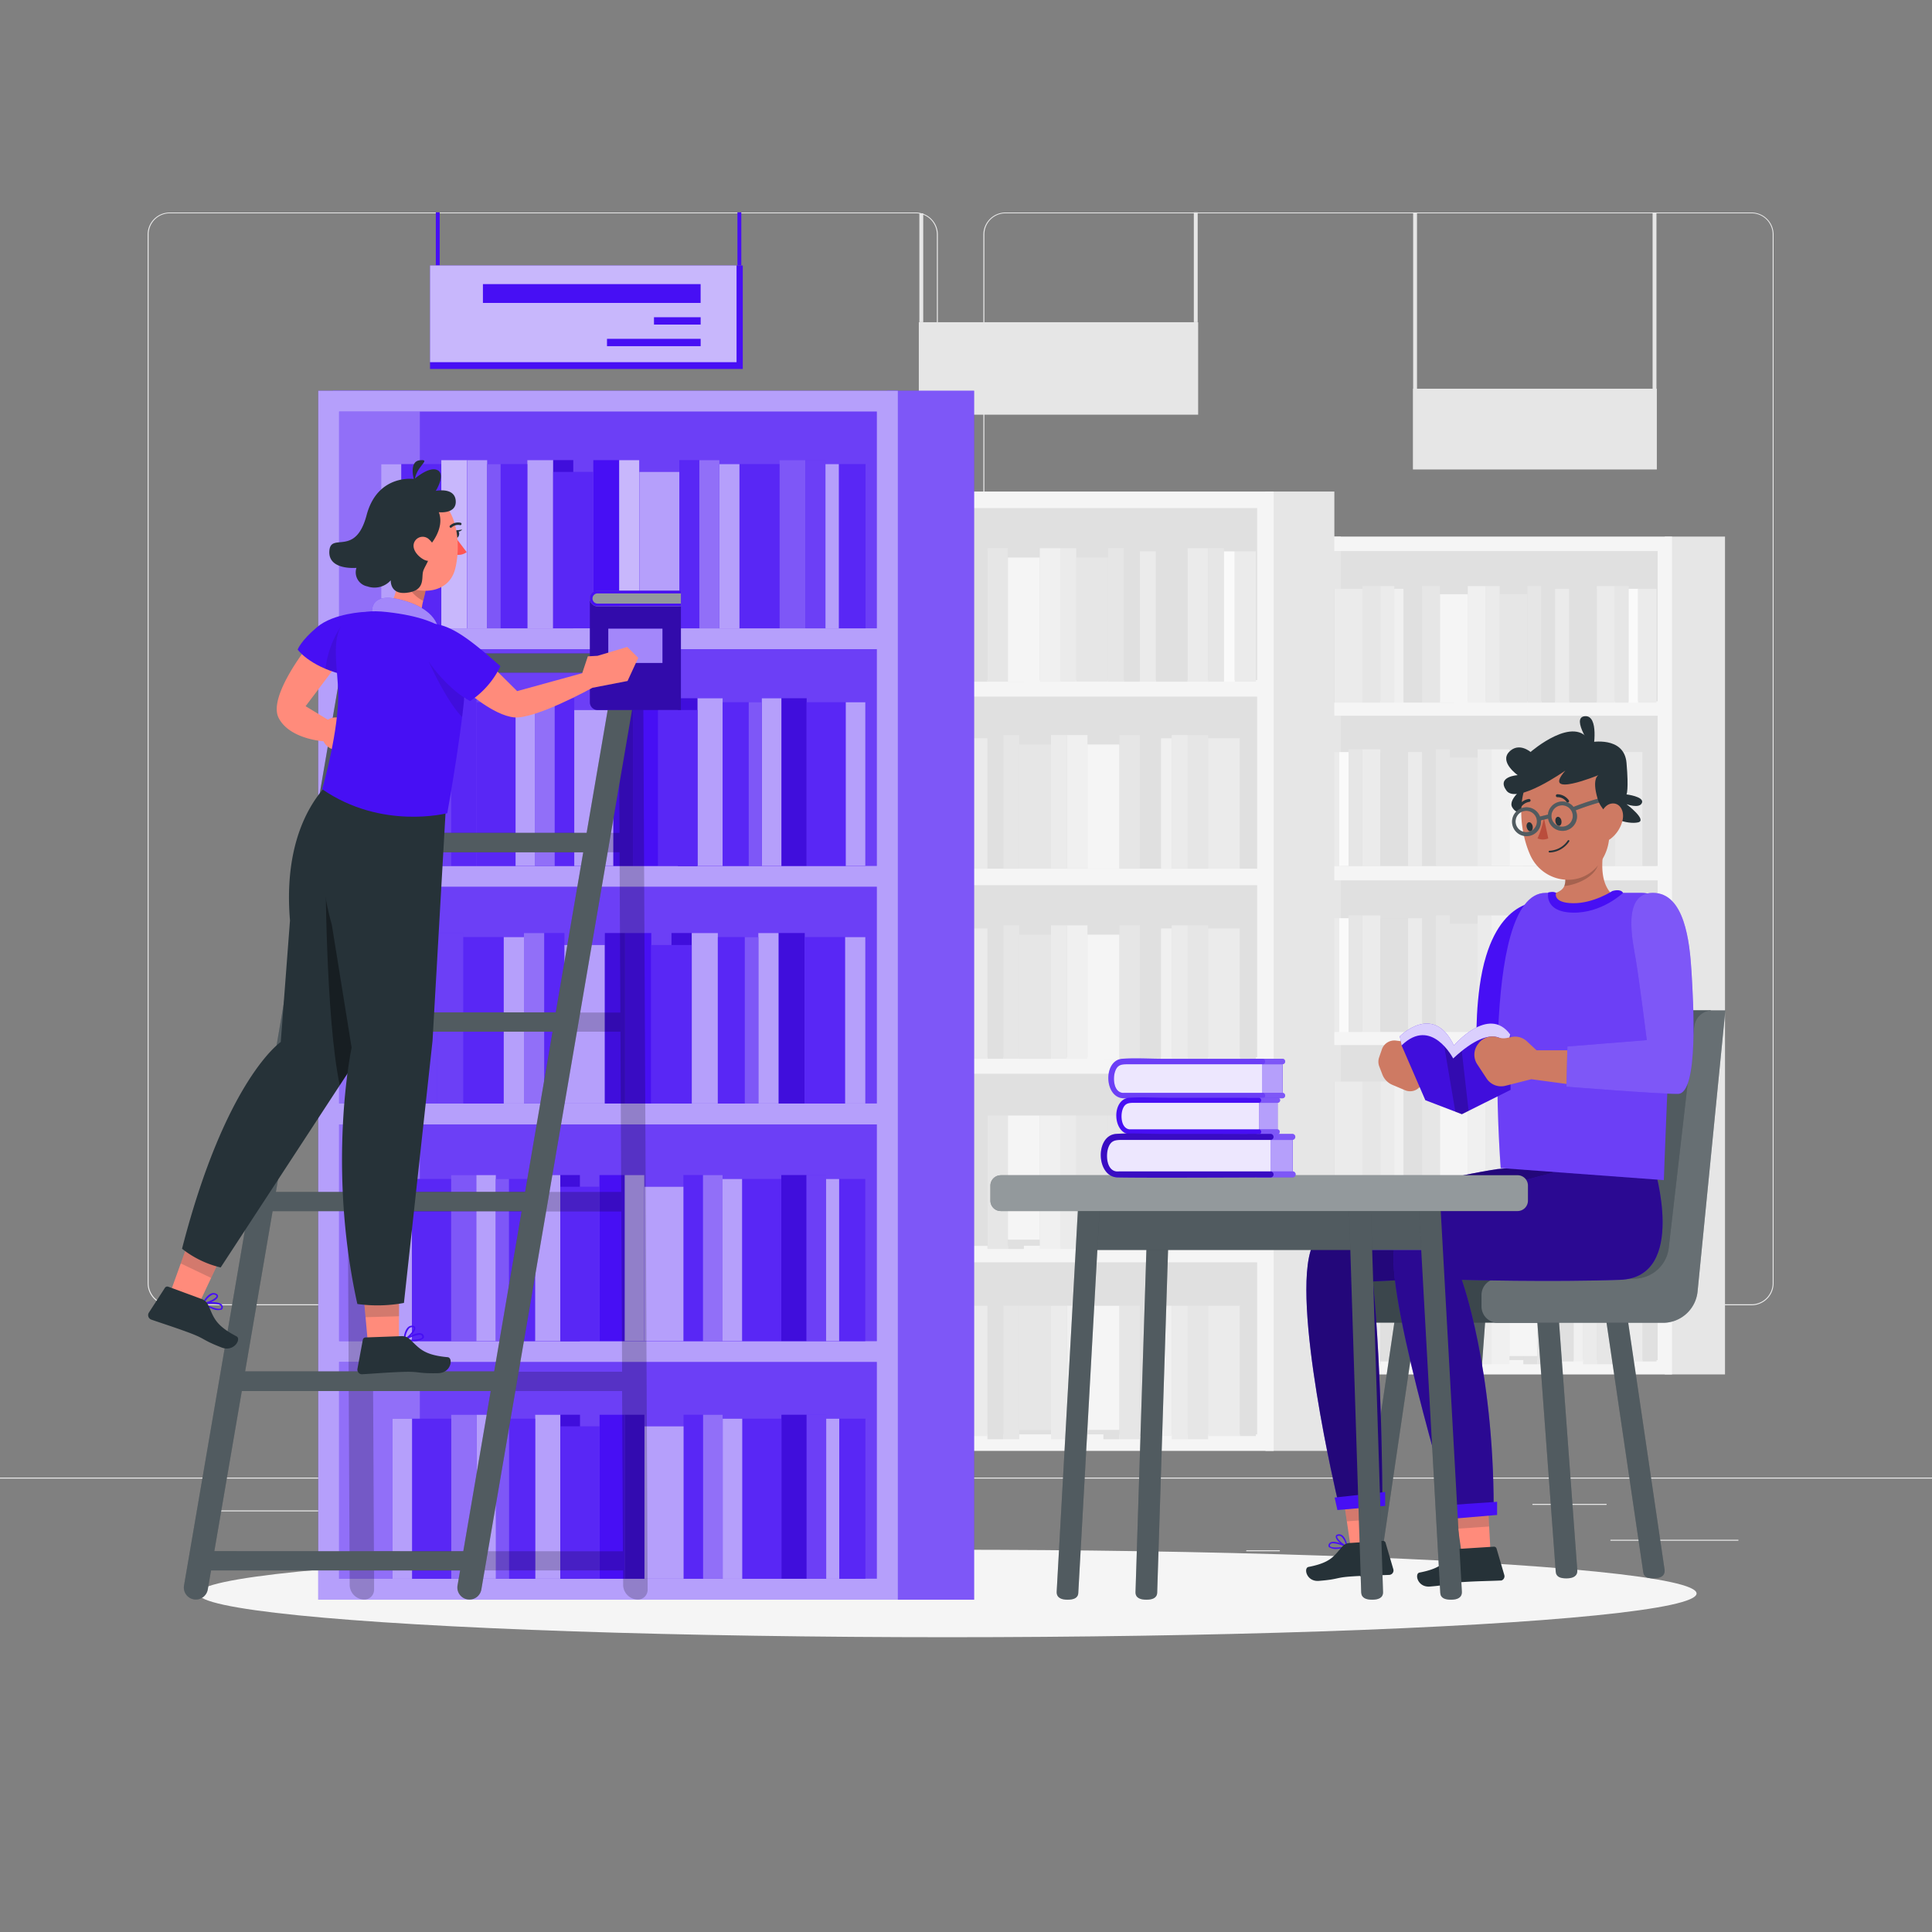 <svg xmlns="http://www.w3.org/2000/svg" viewBox="0 0 500 500"><rect x="0" y="0" width="500" height="500" fill="#808080" stroke="none"/><g id="freepik--background-complete--inject-109"><rect x="416.78" y="398.49" width="33.12" height="0.25" style="fill:#ebebeb"></rect><rect x="322.53" y="401.21" width="8.69" height="0.25" style="fill:#ebebeb"></rect><rect x="396.59" y="389.21" width="19.19" height="0.25" style="fill:#ebebeb"></rect><rect x="52.46" y="390.89" width="43.19" height="0.25" style="fill:#ebebeb"></rect><rect x="104.56" y="390.89" width="6.33" height="0.25" style="fill:#ebebeb"></rect><rect x="131.47" y="395.11" width="93.68" height="0.25" style="fill:#ebebeb"></rect><path d="M237,337.8H43.92a5.71,5.71,0,0,1-5.71-5.71V60.66A5.71,5.71,0,0,1,43.92,55H237a5.71,5.71,0,0,1,5.71,5.71V332.09A5.71,5.71,0,0,1,237,337.8ZM43.92,55.2a5.47,5.47,0,0,0-5.46,5.46V332.09a5.47,5.47,0,0,0,5.46,5.46H237a5.47,5.47,0,0,0,5.46-5.46V60.66A5.47,5.47,0,0,0,237,55.2Z" style="fill:#ebebeb"></path><path d="M453.31,337.8H260.21a5.72,5.72,0,0,1-5.71-5.71V60.66A5.72,5.72,0,0,1,260.21,55h193.1A5.71,5.71,0,0,1,459,60.66V332.09A5.71,5.71,0,0,1,453.31,337.8ZM260.21,55.2a5.47,5.47,0,0,0-5.46,5.46V332.09a5.47,5.47,0,0,0,5.46,5.46h193.1a5.47,5.47,0,0,0,5.46-5.46V60.66a5.47,5.47,0,0,0-5.46-5.46Z" style="fill:#ebebeb"></path><rect y="382.4" width="500" height="0.25" style="fill:#ebebeb"></rect><rect x="346.27" y="140.74" width="84.58" height="213.09" style="fill:#e0e0e0"></rect><path d="M430.85,138.87V355.7h15.58V138.87Z" style="fill:#e6e6e6"></path><path d="M331.44,138.87V355.7H347V138.87Z" style="fill:#e6e6e6"></path><path d="M328.79,138.87V355.7H432.72V138.87ZM429,142.61v38.88H332.53V142.61ZM332.53,266.72V227.84H429v38.88ZM429,270.46v38.88H332.53V270.46Zm-96.45-46.35V185.23H429v38.88Zm0,127.85V313.08H429V352Z" style="fill:#f5f5f5"></path><rect x="395.29" y="151.68" width="3.59" height="30.17" transform="translate(794.17 333.52) rotate(180)" style="fill:#e6e6e6"></rect><rect x="398.88" y="151.68" width="3.59" height="30.17" transform="translate(801.36 333.52) rotate(180)" style="fill:#e0e0e0"></rect><rect x="388.1" y="153.8" width="7.19" height="28.05" transform="translate(783.38 335.64) rotate(180)" style="fill:#e6e6e6"></rect><rect x="379.85" y="151.68" width="4.65" height="30.17" transform="translate(764.36 333.52) rotate(180)" style="fill:#f0f0f0"></rect><rect x="384.5" y="151.68" width="3.59" height="30.17" transform="translate(772.6 333.52) rotate(180)" style="fill:#ebebeb"></rect><rect x="352.59" y="151.68" width="4.65" height="30.17" transform="translate(709.82 333.52) rotate(180)" style="fill:#e6e6e6"></rect><rect x="357.23" y="151.68" width="3.59" height="30.17" transform="translate(718.06 333.52) rotate(180)" style="fill:#ebebeb"></rect><rect x="368.02" y="151.68" width="4.65" height="30.17" transform="translate(740.68 333.52) rotate(180)" style="fill:#e6e6e6"></rect><rect x="372.66" y="151.68" width="3.59" height="30.17" transform="translate(748.92 333.52) rotate(180)" style="fill:#e0e0e0"></rect><rect x="345.4" y="152.39" width="7.19" height="29.45" transform="translate(697.99 334.23) rotate(180)" style="fill:#ebebeb"></rect><rect x="341.8" y="152.39" width="3.6" height="29.45" transform="translate(687.2 334.23) rotate(180)" style="fill:#e0e0e0"></rect><rect x="363.23" y="152.39" width="4.79" height="29.45" transform="translate(731.24 334.23) rotate(180)" style="fill:#e0e0e0"></rect><rect x="360.83" y="152.39" width="2.4" height="29.45" transform="translate(724.05 334.23) rotate(180)" style="fill:#f0f0f0"></rect><rect x="372.66" y="153.8" width="7.19" height="28.05" transform="translate(752.52 335.64) rotate(180)" style="fill:#f5f5f5"></rect><rect x="413.26" y="151.68" width="4.65" height="30.17" transform="translate(831.17 333.52) rotate(180)" style="fill:#ebebeb"></rect><rect x="417.91" y="151.68" width="3.59" height="30.17" transform="translate(839.41 333.52) rotate(180)" style="fill:#e6e6e6"></rect><rect x="406.07" y="152.39" width="7.19" height="29.45" transform="translate(819.33 334.23) rotate(180)" style="fill:#e0e0e0"></rect><rect x="402.48" y="152.39" width="3.6" height="29.45" transform="translate(808.55 334.23) rotate(180)" style="fill:#ebebeb"></rect><rect x="423.9" y="152.39" width="4.79" height="29.45" transform="translate(852.59 334.23) rotate(180)" style="fill:#ebebeb"></rect><rect x="421.5" y="152.39" width="2.4" height="29.45" transform="translate(845.4 334.23) rotate(180)" style="fill:#fafafa"></rect><rect x="371.61" y="193.92" width="3.59" height="30.17" style="fill:#e6e6e6"></rect><rect x="368.02" y="193.92" width="3.59" height="30.17" style="fill:#e0e0e0"></rect><rect x="375.21" y="196.04" width="7.19" height="28.05" style="fill:#e6e6e6"></rect><rect x="385.99" y="193.92" width="4.65" height="30.17" style="fill:#f0f0f0"></rect><rect x="382.4" y="193.92" width="3.6" height="30.17" style="fill:#ebebeb"></rect><rect x="413.26" y="193.92" width="4.65" height="30.17" style="fill:#e6e6e6"></rect><rect x="409.67" y="193.92" width="3.59" height="30.17" style="fill:#ebebeb"></rect><rect x="397.83" y="193.92" width="4.65" height="30.17" style="fill:#e6e6e6"></rect><rect x="394.23" y="193.92" width="3.59" height="30.17" style="fill:#e0e0e0"></rect><rect x="417.91" y="194.64" width="7.19" height="29.45" style="fill:#ebebeb"></rect><rect x="425.1" y="194.64" width="3.6" height="29.45" style="fill:#e0e0e0"></rect><rect x="402.48" y="194.64" width="4.79" height="29.45" style="fill:#e0e0e0"></rect><rect x="407.27" y="194.64" width="2.4" height="29.45" style="fill:#f0f0f0"></rect><rect x="390.64" y="196.04" width="7.19" height="28.05" style="fill:#f5f5f5"></rect><rect x="352.59" y="193.92" width="4.65" height="30.17" style="fill:#ebebeb"></rect><rect x="348.99" y="193.92" width="3.59" height="30.17" style="fill:#e6e6e6"></rect><rect x="357.23" y="194.64" width="7.19" height="29.45" style="fill:#e0e0e0"></rect><rect x="364.42" y="194.64" width="3.6" height="29.45" style="fill:#ebebeb"></rect><rect x="341.8" y="194.64" width="4.79" height="29.45" style="fill:#ebebeb"></rect><rect x="346.6" y="194.64" width="2.4" height="29.45" style="fill:#fafafa"></rect><rect x="371.61" y="236.91" width="3.59" height="30.17" style="fill:#e6e6e6"></rect><rect x="368.02" y="236.91" width="3.59" height="30.17" style="fill:#e0e0e0"></rect><rect x="375.21" y="239.03" width="7.19" height="28.05" style="fill:#e6e6e6"></rect><rect x="385.99" y="236.91" width="4.65" height="30.17" style="fill:#f0f0f0"></rect><rect x="382.4" y="236.91" width="3.6" height="30.17" style="fill:#ebebeb"></rect><rect x="413.26" y="236.91" width="4.65" height="30.17" style="fill:#e6e6e6"></rect><rect x="409.67" y="236.91" width="3.59" height="30.17" style="fill:#ebebeb"></rect><rect x="397.83" y="236.91" width="4.65" height="30.17" style="fill:#e6e6e6"></rect><rect x="394.23" y="236.91" width="3.59" height="30.17" style="fill:#e0e0e0"></rect><rect x="417.91" y="237.63" width="7.19" height="29.45" style="fill:#ebebeb"></rect><rect x="425.1" y="237.63" width="3.6" height="29.45" style="fill:#e0e0e0"></rect><rect x="402.48" y="237.63" width="4.79" height="29.45" style="fill:#e0e0e0"></rect><rect x="407.27" y="237.63" width="2.4" height="29.45" style="fill:#f0f0f0"></rect><rect x="390.64" y="239.03" width="7.19" height="28.05" style="fill:#f5f5f5"></rect><rect x="352.59" y="236.91" width="4.65" height="30.17" style="fill:#ebebeb"></rect><rect x="348.99" y="236.91" width="3.59" height="30.17" style="fill:#e6e6e6"></rect><rect x="357.23" y="237.63" width="7.19" height="29.45" style="fill:#e0e0e0"></rect><rect x="364.42" y="237.63" width="3.6" height="29.45" style="fill:#ebebeb"></rect><rect x="341.8" y="237.63" width="4.79" height="29.45" style="fill:#ebebeb"></rect><rect x="346.6" y="237.63" width="2.4" height="29.45" style="fill:#fafafa"></rect><rect x="395.29" y="279.91" width="3.59" height="30.17" transform="translate(794.17 589.98) rotate(180)" style="fill:#e6e6e6"></rect><rect x="398.88" y="279.91" width="3.59" height="30.17" transform="translate(801.36 589.98) rotate(180)" style="fill:#e0e0e0"></rect><rect x="388.1" y="279.91" width="7.19" height="28.05" transform="translate(783.38 587.86) rotate(180)" style="fill:#e6e6e6"></rect><rect x="379.85" y="279.91" width="4.65" height="30.17" transform="translate(764.36 589.98) rotate(180)" style="fill:#f0f0f0"></rect><rect x="384.5" y="279.91" width="3.59" height="30.17" transform="translate(772.6 589.98) rotate(180)" style="fill:#ebebeb"></rect><rect x="352.59" y="279.91" width="4.65" height="30.17" transform="translate(709.82 589.98) rotate(180)" style="fill:#e6e6e6"></rect><rect x="357.23" y="279.91" width="3.59" height="30.17" transform="translate(718.06 589.98) rotate(180)" style="fill:#ebebeb"></rect><rect x="368.02" y="279.91" width="4.65" height="30.17" transform="translate(740.68 589.98) rotate(180)" style="fill:#e6e6e6"></rect><rect x="372.66" y="279.91" width="3.59" height="30.17" transform="translate(748.92 589.98) rotate(180)" style="fill:#e0e0e0"></rect><rect x="345.4" y="279.91" width="7.19" height="29.45" transform="translate(697.99 589.27) rotate(180)" style="fill:#ebebeb"></rect><rect x="341.8" y="279.91" width="3.6" height="29.45" transform="translate(687.2 589.27) rotate(180)" style="fill:#e0e0e0"></rect><rect x="363.23" y="279.91" width="4.79" height="29.45" transform="translate(731.24 589.27) rotate(180)" style="fill:#e0e0e0"></rect><rect x="360.83" y="279.91" width="2.4" height="29.45" transform="translate(724.05 589.27) rotate(180)" style="fill:#f0f0f0"></rect><rect x="372.66" y="279.91" width="7.19" height="28.05" transform="translate(752.52 587.86) rotate(180)" style="fill:#f5f5f5"></rect><rect x="413.26" y="279.91" width="4.65" height="30.17" transform="translate(831.17 589.98) rotate(180)" style="fill:#ebebeb"></rect><rect x="417.91" y="279.91" width="3.59" height="30.17" transform="translate(839.41 589.98) rotate(180)" style="fill:#e6e6e6"></rect><rect x="406.07" y="279.91" width="7.19" height="29.45" transform="translate(819.33 589.27) rotate(180)" style="fill:#e0e0e0"></rect><rect x="402.48" y="279.91" width="3.6" height="29.45" transform="translate(808.55 589.27) rotate(180)" style="fill:#ebebeb"></rect><rect x="423.9" y="279.91" width="4.79" height="29.45" transform="translate(852.59 589.27) rotate(180)" style="fill:#ebebeb"></rect><rect x="421.5" y="279.91" width="2.4" height="29.45" transform="translate(845.4 589.27) rotate(180)" style="fill:#fafafa"></rect><rect x="371.61" y="322.9" width="3.59" height="30.17" style="fill:#e6e6e6"></rect><rect x="368.02" y="322.9" width="3.59" height="30.17" style="fill:#e0e0e0"></rect><rect x="375.21" y="322.9" width="7.19" height="28.05" style="fill:#e6e6e6"></rect><rect x="385.99" y="322.9" width="4.65" height="30.17" style="fill:#f0f0f0"></rect><rect x="382.4" y="322.9" width="3.6" height="30.17" style="fill:#ebebeb"></rect><rect x="413.26" y="322.9" width="4.65" height="30.17" style="fill:#e6e6e6"></rect><rect x="409.67" y="322.9" width="3.59" height="30.17" style="fill:#ebebeb"></rect><rect x="397.83" y="322.9" width="4.65" height="30.17" style="fill:#e6e6e6"></rect><rect x="394.23" y="322.9" width="3.59" height="30.17" style="fill:#e0e0e0"></rect><rect x="417.91" y="322.9" width="7.19" height="29.45" style="fill:#ebebeb"></rect><rect x="425.1" y="322.9" width="3.6" height="29.45" style="fill:#e0e0e0"></rect><rect x="402.48" y="322.9" width="4.79" height="29.45" style="fill:#e0e0e0"></rect><rect x="407.27" y="322.9" width="2.4" height="29.45" style="fill:#f0f0f0"></rect><rect x="390.64" y="322.9" width="7.19" height="28.05" style="fill:#f5f5f5"></rect><rect x="352.59" y="322.9" width="4.65" height="30.17" style="fill:#ebebeb"></rect><rect x="348.99" y="322.9" width="3.59" height="30.17" style="fill:#e6e6e6"></rect><rect x="357.23" y="322.9" width="7.19" height="29.45" style="fill:#e0e0e0"></rect><rect x="364.42" y="322.9" width="3.6" height="29.45" style="fill:#ebebeb"></rect><rect x="341.8" y="322.9" width="4.79" height="29.45" style="fill:#ebebeb"></rect><rect x="346.6" y="322.9" width="2.4" height="29.45" style="fill:#fafafa"></rect><rect x="365.66" y="100.6" width="63.13" height="20.9" style="fill:#e6e6e6"></rect><rect x="365.72" y="55.2" width="1" height="45.4" style="fill:#e6e6e6"></rect><rect x="427.69" y="55.2" width="1" height="45.4" style="fill:#e6e6e6"></rect><rect x="230.64" y="129.35" width="96.85" height="244" style="fill:#e0e0e0"></rect><path d="M327.49,127.21V375.49h17.84V127.21Z" style="fill:#e6e6e6"></path><path d="M213.65,127.21V375.49H231.5V127.21Z" style="fill:#e6e6e6"></path><path d="M210.62,127.21V375.49h119V127.21Zm114.73,4.28V176H214.9V131.49ZM214.9,273.61V229.09H325.35v44.52Zm110.45,4.28v44.52H214.9V277.89ZM214.9,224.81V180.29H325.35v44.52Zm0,146.4V326.69H325.35v44.52Z" style="fill:#f5f5f5"></path><rect x="286.76" y="141.87" width="4.12" height="34.54" transform="translate(577.64 318.29) rotate(180)" style="fill:#e6e6e6"></rect><rect x="290.88" y="141.87" width="4.12" height="34.54" transform="translate(585.87 318.29) rotate(180)" style="fill:#e0e0e0"></rect><rect x="278.53" y="144.3" width="8.23" height="32.12" transform="translate(565.29 320.71) rotate(180)" style="fill:#e6e6e6"></rect><rect x="269.09" y="141.87" width="5.32" height="34.54" transform="translate(543.51 318.29) rotate(180)" style="fill:#f0f0f0"></rect><rect x="274.41" y="141.87" width="4.12" height="34.54" transform="translate(552.94 318.29) rotate(180)" style="fill:#ebebeb"></rect><rect x="237.87" y="141.87" width="5.32" height="34.54" transform="translate(481.06 318.29) rotate(180)" style="fill:#e6e6e6"></rect><rect x="243.19" y="141.87" width="4.12" height="34.54" transform="translate(490.5 318.29) rotate(180)" style="fill:#ebebeb"></rect><rect x="255.54" y="141.87" width="5.32" height="34.54" transform="translate(516.4 318.29) rotate(180)" style="fill:#e6e6e6"></rect><rect x="260.86" y="141.87" width="4.12" height="34.54" transform="translate(525.84 318.29) rotate(180)" style="fill:#e0e0e0"></rect><rect x="229.64" y="142.69" width="8.23" height="33.73" transform="translate(467.51 319.11) rotate(180)" style="fill:#ebebeb"></rect><rect x="225.52" y="142.69" width="4.12" height="33.73" transform="translate(455.16 319.11) rotate(180)" style="fill:#e0e0e0"></rect><rect x="250.05" y="142.69" width="5.49" height="33.73" transform="translate(505.59 319.11) rotate(180)" style="fill:#e0e0e0"></rect><rect x="247.31" y="142.69" width="2.74" height="33.73" transform="translate(497.36 319.11) rotate(180)" style="fill:#f0f0f0"></rect><rect x="260.86" y="144.3" width="8.23" height="32.12" transform="translate(529.95 320.71) rotate(180)" style="fill:#f5f5f5"></rect><rect x="307.34" y="141.87" width="5.32" height="34.54" transform="translate(620.01 318.29) rotate(180)" style="fill:#ebebeb"></rect><rect x="312.66" y="141.87" width="4.12" height="34.54" transform="translate(629.44 318.29) rotate(180)" style="fill:#e6e6e6"></rect><rect x="299.11" y="142.69" width="8.23" height="33.73" transform="translate(606.45 319.11) rotate(180)" style="fill:#e0e0e0"></rect><rect x="294.99" y="142.69" width="4.12" height="33.73" transform="translate(594.11 319.11) rotate(180)" style="fill:#ebebeb"></rect><rect x="319.52" y="142.69" width="5.49" height="33.73" transform="translate(644.54 319.11) rotate(180)" style="fill:#ebebeb"></rect><rect x="316.78" y="142.69" width="2.74" height="33.73" transform="translate(636.3 319.11) rotate(180)" style="fill:#fafafa"></rect><rect x="259.66" y="190.24" width="4.12" height="34.54" style="fill:#e6e6e6"></rect><rect x="255.54" y="190.24" width="4.12" height="34.54" style="fill:#e0e0e0"></rect><rect x="263.77" y="192.67" width="8.23" height="32.12" style="fill:#e6e6e6"></rect><rect x="276.12" y="190.24" width="5.32" height="34.54" style="fill:#f0f0f0"></rect><rect x="272.01" y="190.24" width="4.12" height="34.54" style="fill:#ebebeb"></rect><rect x="307.34" y="190.24" width="5.32" height="34.54" style="fill:#e6e6e6"></rect><rect x="303.23" y="190.24" width="4.12" height="34.54" style="fill:#ebebeb"></rect><rect x="289.67" y="190.24" width="5.32" height="34.54" style="fill:#e6e6e6"></rect><rect x="285.56" y="190.24" width="4.12" height="34.54" style="fill:#e0e0e0"></rect><rect x="312.66" y="191.06" width="8.23" height="33.73" style="fill:#ebebeb"></rect><rect x="320.9" y="191.06" width="4.12" height="33.73" style="fill:#e0e0e0"></rect><rect x="294.99" y="191.06" width="5.49" height="33.73" style="fill:#e0e0e0"></rect><rect x="300.48" y="191.06" width="2.74" height="33.73" style="fill:#f0f0f0"></rect><rect x="281.44" y="192.67" width="8.23" height="32.12" style="fill:#f5f5f5"></rect><rect x="237.87" y="190.24" width="5.32" height="34.54" style="fill:#ebebeb"></rect><rect x="233.75" y="190.24" width="4.12" height="34.54" style="fill:#e6e6e6"></rect><rect x="243.19" y="191.06" width="8.23" height="33.73" style="fill:#e0e0e0"></rect><rect x="251.42" y="191.06" width="4.12" height="33.73" style="fill:#ebebeb"></rect><rect x="225.52" y="191.06" width="5.49" height="33.73" style="fill:#ebebeb"></rect><rect x="231.01" y="191.06" width="2.74" height="33.73" style="fill:#fafafa"></rect><rect x="259.66" y="239.47" width="4.12" height="34.54" style="fill:#e6e6e6"></rect><rect x="255.54" y="239.47" width="4.12" height="34.54" style="fill:#e0e0e0"></rect><rect x="263.77" y="241.9" width="8.23" height="32.12" style="fill:#e6e6e6"></rect><rect x="276.12" y="239.47" width="5.32" height="34.54" style="fill:#f0f0f0"></rect><rect x="272.01" y="239.47" width="4.12" height="34.54" style="fill:#ebebeb"></rect><rect x="307.34" y="239.47" width="5.32" height="34.54" style="fill:#e6e6e6"></rect><rect x="303.23" y="239.47" width="4.12" height="34.54" style="fill:#ebebeb"></rect><rect x="289.67" y="239.47" width="5.32" height="34.54" style="fill:#e6e6e6"></rect><rect x="285.56" y="239.47" width="4.12" height="34.54" style="fill:#e0e0e0"></rect><rect x="312.66" y="240.29" width="8.23" height="33.73" style="fill:#ebebeb"></rect><rect x="320.9" y="240.29" width="4.12" height="33.73" style="fill:#e0e0e0"></rect><rect x="294.99" y="240.29" width="5.49" height="33.73" style="fill:#e0e0e0"></rect><rect x="300.48" y="240.29" width="2.74" height="33.73" style="fill:#f0f0f0"></rect><rect x="281.44" y="241.9" width="8.23" height="32.12" style="fill:#f5f5f5"></rect><rect x="237.87" y="239.47" width="5.32" height="34.54" style="fill:#ebebeb"></rect><rect x="233.75" y="239.47" width="4.12" height="34.54" style="fill:#e6e6e6"></rect><rect x="243.19" y="240.29" width="8.23" height="33.73" style="fill:#e0e0e0"></rect><rect x="251.42" y="240.29" width="4.12" height="33.73" style="fill:#ebebeb"></rect><rect x="225.52" y="240.29" width="5.49" height="33.73" style="fill:#ebebeb"></rect><rect x="231.01" y="240.29" width="2.74" height="33.73" style="fill:#fafafa"></rect><rect x="286.76" y="288.7" width="4.12" height="34.54" transform="translate(577.64 611.94) rotate(180)" style="fill:#e6e6e6"></rect><rect x="290.88" y="288.7" width="4.12" height="34.54" transform="translate(585.87 611.94) rotate(180)" style="fill:#e0e0e0"></rect><rect x="278.53" y="288.7" width="8.23" height="32.12" transform="translate(565.29 609.52) rotate(180)" style="fill:#e6e6e6"></rect><rect x="269.09" y="288.7" width="5.32" height="34.54" transform="translate(543.51 611.94) rotate(180)" style="fill:#f0f0f0"></rect><rect x="274.41" y="288.7" width="4.12" height="34.54" transform="translate(552.94 611.94) rotate(180)" style="fill:#ebebeb"></rect><rect x="237.87" y="288.7" width="5.32" height="34.54" transform="translate(481.06 611.94) rotate(180)" style="fill:#e6e6e6"></rect><rect x="243.19" y="288.7" width="4.12" height="34.54" transform="translate(490.5 611.94) rotate(180)" style="fill:#ebebeb"></rect><rect x="255.54" y="288.7" width="5.32" height="34.54" transform="translate(516.4 611.94) rotate(180)" style="fill:#e6e6e6"></rect><rect x="260.86" y="288.7" width="4.12" height="34.54" transform="translate(525.84 611.94) rotate(180)" style="fill:#e0e0e0"></rect><rect x="229.64" y="288.7" width="8.23" height="33.73" transform="translate(467.51 611.13) rotate(180)" style="fill:#ebebeb"></rect><rect x="225.52" y="288.7" width="4.12" height="33.73" transform="translate(455.16 611.13) rotate(180)" style="fill:#e0e0e0"></rect><rect x="250.05" y="288.7" width="5.49" height="33.73" transform="translate(505.59 611.13) rotate(180)" style="fill:#e0e0e0"></rect><rect x="247.31" y="288.7" width="2.74" height="33.73" transform="translate(497.36 611.13) rotate(180)" style="fill:#f0f0f0"></rect><rect x="260.86" y="288.7" width="8.23" height="32.12" transform="translate(529.95 609.52) rotate(180)" style="fill:#f5f5f5"></rect><rect x="307.34" y="288.7" width="5.32" height="34.54" transform="translate(620.01 611.94) rotate(180)" style="fill:#ebebeb"></rect><rect x="312.66" y="288.7" width="4.12" height="34.54" transform="translate(629.44 611.94) rotate(180)" style="fill:#e6e6e6"></rect><rect x="299.11" y="288.7" width="8.23" height="33.73" transform="translate(606.45 611.13) rotate(180)" style="fill:#e0e0e0"></rect><rect x="294.99" y="288.7" width="4.12" height="33.73" transform="translate(594.11 611.13) rotate(180)" style="fill:#ebebeb"></rect><rect x="319.52" y="288.7" width="5.49" height="33.73" transform="translate(644.54 611.13) rotate(180)" style="fill:#ebebeb"></rect><rect x="316.78" y="288.7" width="2.74" height="33.73" transform="translate(636.3 611.13) rotate(180)" style="fill:#fafafa"></rect><rect x="259.66" y="337.93" width="4.12" height="34.54" style="fill:#e6e6e6"></rect><rect x="255.54" y="337.93" width="4.12" height="34.54" style="fill:#e0e0e0"></rect><rect x="263.77" y="337.93" width="8.23" height="32.12" style="fill:#e6e6e6"></rect><rect x="276.12" y="337.93" width="5.32" height="34.54" style="fill:#f0f0f0"></rect><rect x="272.01" y="337.93" width="4.12" height="34.54" style="fill:#ebebeb"></rect><rect x="307.34" y="337.93" width="5.32" height="34.54" style="fill:#e6e6e6"></rect><rect x="303.23" y="337.93" width="4.12" height="34.54" style="fill:#ebebeb"></rect><rect x="289.67" y="337.93" width="5.32" height="34.54" style="fill:#e6e6e6"></rect><rect x="285.56" y="337.93" width="4.12" height="34.54" style="fill:#e0e0e0"></rect><rect x="312.66" y="337.93" width="8.23" height="33.73" style="fill:#ebebeb"></rect><rect x="320.9" y="337.93" width="4.12" height="33.73" style="fill:#e0e0e0"></rect><rect x="294.99" y="337.93" width="5.49" height="33.73" style="fill:#e0e0e0"></rect><rect x="300.48" y="337.93" width="2.74" height="33.73" style="fill:#f0f0f0"></rect><rect x="281.44" y="337.93" width="8.23" height="32.12" style="fill:#f5f5f5"></rect><rect x="237.87" y="337.93" width="5.32" height="34.54" style="fill:#ebebeb"></rect><rect x="233.75" y="337.93" width="4.12" height="34.54" style="fill:#e6e6e6"></rect><rect x="243.19" y="337.93" width="8.23" height="33.73" style="fill:#e0e0e0"></rect><rect x="251.42" y="337.93" width="4.12" height="33.73" style="fill:#ebebeb"></rect><rect x="225.52" y="337.93" width="5.49" height="33.73" style="fill:#ebebeb"></rect><rect x="231.01" y="337.93" width="2.74" height="33.73" style="fill:#fafafa"></rect><rect x="237.79" y="83.39" width="72.29" height="23.93" style="fill:#e6e6e6"></rect><rect x="237.93" y="55.2" width="1" height="28.18" style="fill:#e6e6e6"></rect><rect x="308.96" y="54.95" width="1" height="28.43" style="fill:#e6e6e6"></rect></g><g id="freepik--Shadow--inject-109"><ellipse id="freepik--path--inject-109" cx="245.18" cy="412.39" rx="193.89" ry="11.32" style="fill:#f5f5f5"></ellipse></g><g id="freepik--character-2--inject-109"><path d="M415.54,340.74h5.61l9.63,65.4c.24,1.68-1.06,2.34-2.75,2.34h0c-1.38,0-2.54-.17-2.75-1.53Z" style="fill:#263238"></path><path d="M415.54,340.74h5.61l9.63,65.4c.24,1.68-1.06,2.34-2.75,2.34h0c-1.38,0-2.54-.17-2.75-1.53Z" style="fill:#fff;opacity:0.2"></path><path d="M397.76,340.74h5.61l4.83,65.58c.12,1.62-1.16,2.16-2.79,2.16h0c-1.46,0-2.68-.29-2.79-1.75Z" style="fill:#263238"></path><path d="M397.76,340.74h5.61l4.83,65.58c.12,1.62-1.16,2.16-2.79,2.16h0c-1.46,0-2.68-.29-2.79-1.75Z" style="fill:#fff;opacity:0.2"></path><path d="M384.46,340.74h-5.61L374,406.32c-.12,1.62,1.17,2.16,2.79,2.16h0c1.47,0,2.68-.29,2.79-1.75Z" style="fill:#263238"></path><path d="M384.46,340.74h-5.61L374,406.32c-.12,1.62,1.17,2.16,2.79,2.16h0c1.47,0,2.68-.29,2.79-1.75Z" style="fill:#fff;opacity:0.2"></path><path d="M366.69,340.74h-5.61l-9.63,65.4c-.25,1.68,1.05,2.34,2.74,2.34h0c1.38,0,2.55-.17,2.75-1.53Z" style="fill:#263238"></path><path d="M366.69,340.74h-5.61l-9.63,65.4c-.25,1.68,1.05,2.34,2.74,2.34h0c1.38,0,2.55-.17,2.75-1.53Z" style="fill:#fff;opacity:0.2"></path><path d="M406.14,265.27l-23.38,71.32H433.9l8.84-75.14H411.42A5.55,5.55,0,0,0,406.14,265.27Z" style="fill:#263238"></path><path d="M406.14,265.27l-23.38,71.32H433.9l8.84-75.14H411.42A5.55,5.55,0,0,0,406.14,265.27Z" style="fill:#fff;opacity:0.2"></path><path d="M398.13,330.87H347.48a4.23,4.23,0,0,0-4.23,4.24v2.95a4.23,4.23,0,0,0,4.23,4.24h50.65Z" style="fill:#263238"></path><path d="M398.13,330.87H347.48a4.23,4.23,0,0,0-4.23,4.24v2.95a4.23,4.23,0,0,0,4.23,4.24h50.65Z" style="fill:#fff;opacity:0.1"></path><path d="M438.47,265.62l-6.6,57.29a9,9,0,0,1-8.93,8h-35.3a4.23,4.23,0,0,0-4.23,4.24v2.95a4.23,4.23,0,0,0,4.23,4.24h42.74a9,9,0,0,0,8.95-8.11l7.19-72.74h-3.37A4.71,4.71,0,0,0,438.47,265.62Z" style="fill:#263238"></path><path d="M438.47,265.62l-6.6,57.29a9,9,0,0,1-8.93,8h-35.3a4.23,4.23,0,0,0-4.23,4.24v2.95a4.23,4.23,0,0,0,4.23,4.24h42.74a9,9,0,0,0,8.95-8.11l7.19-72.74h-3.37A4.71,4.71,0,0,0,438.47,265.62Z" style="fill:#fff;opacity:0.3"></path><polygon points="356.27 386.13 356.99 399.51 349.5 400.09 347.63 387.38 356.27 386.13" style="fill:#ff8b7b"></polygon><path d="M346.26,400.84a3.37,3.37,0,0,1-2.33-.45.71.71,0,0,1,0-.81,1,1,0,0,1,.56-.47c1.28-.44,4.1.94,4.23,1a.17.17,0,0,1,.1.18.19.19,0,0,1-.14.16A13.72,13.72,0,0,1,346.26,400.84Zm-1.33-1.44a1,1,0,0,0-.35.06.51.51,0,0,0-.35.29c-.12.23-.07.34,0,.4.39.49,2.36.38,3.8.1A8.38,8.38,0,0,0,344.93,399.4Z" style="fill:#470FF4"></path><path d="M348.61,400.46a.11.11,0,0,1-.08,0c-1-.35-2.94-1.93-2.83-2.82,0-.21.15-.48.65-.56a1.4,1.4,0,0,1,1,.25c1.05.75,1.39,2.85,1.41,2.94a.2.2,0,0,1-.07.18A.2.2,0,0,1,348.61,400.46Zm-2.11-3h-.11c-.33.05-.34.18-.35.23,0,.53,1.3,1.78,2.3,2.29a4.35,4.35,0,0,0-1.19-2.33,1,1,0,0,0-.65-.19Z" style="fill:#470FF4"></path><path d="M349.37,399.32l8.52-.54a.69.69,0,0,1,.7.5l2,6.83a1.14,1.14,0,0,1-.77,1.42,1,1,0,0,1-.24.05c-3.07.14-5.82.14-9.64.39-4.51.29-3.33.75-8.63,1.16-3.2.25-4-3.35-2.67-3.61,6.16-1.18,6.68-3.09,8.93-5.46A2.8,2.8,0,0,1,349.37,399.32Z" style="fill:#263238"></path><polygon points="347.63 387.38 348.56 393.72 356.65 393.13 356.27 386.13 356.27 386.13 347.63 387.38" style="fill:#263238;opacity:0.2"></polygon><path d="M387.51,302.56s-42.26,6.16-47.93,20,6.61,65.65,6.61,65.65l11.56-1s-.09-31.85-2.43-55.57l32.19-1.57L417.05,300Z" style="fill:#470FF4"></path><path d="M387.51,302.56s-42.26,6.16-47.93,20,6.61,65.65,6.61,65.65l11.56-1s-.09-31.85-2.43-55.57l32.19-1.57L417.05,300Z" style="opacity:0.5"></path><polygon points="345.4 387.56 358.48 386.13 358.48 389.72 346.12 390.8 345.4 387.56" style="fill:#470FF4"></polygon><polygon points="384.99 387.63 385.71 401.02 378.22 401.59 376.35 388.88 384.99 387.63" style="fill:#ff8b7b"></polygon><path d="M375,402.34a3.34,3.34,0,0,1-2.34-.45.71.71,0,0,1,0-.81,1,1,0,0,1,.55-.47c1.28-.44,4.1.95,4.23,1a.18.18,0,0,1,.1.19.21.21,0,0,1-.14.16A14.61,14.61,0,0,1,375,402.34Zm-1.34-1.44a1,1,0,0,0-.35.07.5.5,0,0,0-.35.28c-.12.24-.07.35,0,.4.39.49,2.36.38,3.81.11A8.59,8.59,0,0,0,373.65,400.9Z" style="fill:#470FF4"></path><path d="M377.33,402h-.08c-1-.35-2.94-1.93-2.83-2.81,0-.22.15-.48.66-.57a1.41,1.41,0,0,1,1.05.25c1,.76,1.38,2.85,1.4,2.95a.19.19,0,0,1-.07.17A.2.2,0,0,1,377.33,402Zm-2.11-3h-.1c-.34.05-.35.19-.36.24,0,.53,1.3,1.77,2.3,2.29a4.3,4.3,0,0,0-1.18-2.33,1,1,0,0,0-.66-.19Z" style="fill:#470FF4"></path><path d="M378.09,400.82l8.52-.54a.69.69,0,0,1,.7.5l2,6.83a1.15,1.15,0,0,1-.77,1.43l-.24,0c-3.07.14-5.81.14-9.64.39-4.51.29-3.33.76-8.63,1.17-3.2.24-4-3.36-2.67-3.62,6.16-1.17,6.68-3.09,8.94-5.46A2.75,2.75,0,0,1,378.09,400.82Z" style="fill:#263238"></path><polygon points="385.39 395.06 384.99 387.63 384.99 387.63 376.35 388.88 377.34 395.61 385.39 395.06" style="fill:#263238;opacity:0.2"></polygon><path d="M428.08,301.93s8.81,28.66-8.82,29.29-40.95,0-40.95,0,8.22,22.6,8.25,58.9l-11.08.94s-18.63-61.38-14.17-69.6c6-11,47.55-19.53,47.55-19.53Z" style="fill:#470FF4"></path><path d="M428.08,301.93s8.81,28.66-8.82,29.29-40.95,0-40.95,0,8.22,22.6,8.25,58.9l-11.08.94s-18.63-61.38-14.17-69.6c6-11,47.55-19.53,47.55-19.53Z" style="opacity:0.4"></path><polygon points="374.19 389.57 375.08 393.11 387.45 392.07 387.45 388.66 374.19 389.57" style="fill:#470FF4"></polygon><path d="M400.35,233.41s-10.78-2.35-15.75,14c-3,9.75-2.46,23.09-2.46,23.09l-17.83.35-2.21,7.24s23,.31,29-.47S400.35,233.41,400.35,233.41Z" style="fill:#470FF4"></path><path d="M388.39,302.29s-5.67-71.22,11.66-71.22h24.88c6,0,9.45,8.19,8.19,23s-2.52,51.34-2.52,51.34Z" style="fill:#470FF4"></path><path d="M388.39,302.29s-5.67-71.22,11.66-71.22h24.88c6,0,9.45,8.19,8.19,23s-2.52,51.34-2.52,51.34Z" style="fill:#fff;opacity:0.2"></path><path d="M361.28,269.3l2,.26a2.93,2.93,0,0,1,2.13,1.39l2.81,4.7a3.25,3.25,0,0,1,.37,2.51l-.45,1.77a3.3,3.3,0,0,1-4.48,2.23l-3.29-1.39a4.78,4.78,0,0,1-2.62-2.71l-.82-2.13a3.42,3.42,0,0,1,0-2.32l.69-2A3.41,3.41,0,0,1,361.28,269.3Z" style="fill:#ce7a63"></path><polygon points="362.74 270.56 368.88 284.73 378.33 288.35 390.93 282.06 390.86 267.73 384.37 266.78 379 269.41 376.09 272.21 372.27 267.37 367.31 266.78 364.12 268.2 362.74 270.56" style="fill:#470FF4"></polygon><polygon points="362.74 270.56 368.88 284.73 378.33 288.35 390.93 282.06 390.86 267.73 384.37 266.78 379 269.41 376.09 272.21 372.27 267.37 367.31 266.78 364.12 268.2 362.74 270.56" style="opacity:0.1"></polygon><polygon points="380.07 287.48 378.11 270.26 376.09 272.21 373.45 268.87 376.64 287.71 378.33 288.35 380.07 287.48" style="opacity:0.2"></polygon><path d="M362.27,268.2s8.66-8.82,14,2.36c0,0,9-10.55,14.58-2.83l-.72,2.83s-2.9-7-14.05,3.36c0,0-5.63-10.92-13.35-3.36Z" style="fill:#470FF4"></path><path d="M362.27,268.2s8.66-8.82,14,2.36c0,0,9-10.55,14.58-2.83l-.72,2.83s-2.9-7-14.05,3.36c0,0-5.63-10.92-13.35-3.36Z" style="fill:#fff;opacity:0.8"></path><path d="M407.17,271.81h-9.51l-2.5-2.32a4.47,4.47,0,0,0-4-1.11l-1.16.24a4.4,4.4,0,0,1-2.33-.15h0a4.51,4.51,0,0,0-5,1.52l-.18.24a4.48,4.48,0,0,0-.19,5.19l2.4,3.65A4.5,4.5,0,0,0,389.6,281l6.71-1.7,11.45,1.54Z" style="fill:#ce7a63"></path><path d="M423.35,248.39c-.74-4.47-3.78-17.32,4.41-17.32s9.53,12.6,10,20.39,1.92,31.62-3.53,31.64-28.83-1.87-28.83-1.87l.24-10.4,20.55-1.65S424.29,254.06,423.35,248.39Z" style="fill:#470FF4"></path><path d="M423.35,248.39c-.74-4.47-3.78-17.32,4.41-17.32s9.53,12.6,10,20.39,1.92,31.62-3.53,31.64-28.83-1.87-28.83-1.87l.24-10.4,20.55-1.65S424.29,254.06,423.35,248.39Z" style="fill:#fff;opacity:0.3"></path><path d="M401.61,231.45l.15.64,5.2,3.31,10.1-3.82.13-.09c-3.9-3.94-2.44-11.17-1.14-17l-4.85,4L404.59,224a22.2,22.2,0,0,1,.45,2.69C405.35,229.57,404.56,230.55,401.61,231.45Z" style="fill:#ce7a63"></path><path d="M395.61,202.85s-5.63,3.78-4.24,6.09c2.25,3.73,5.43-2.54,5.43-2.54Z" style="fill:#263238"></path><path d="M413.57,223.83a14.15,14.15,0,0,0,.1-3.5l-8.8,5.12c.06.42.12.84.17,1.27a5.16,5.16,0,0,1-.21,2.59C408.07,229,412.61,227,413.57,223.83Z" style="opacity:0.2;isolation:isolate"></path><path d="M415.56,205.54c1,7.94,2,12.51-1.21,17.38-4.77,7.31-15,5.79-18.33-1.64-3-6.67-4.08-18.52,2.93-23.27a10.57,10.57,0,0,1,16.61,7.53Z" style="fill:#ce7a63"></path><path d="M404.09,212.39c.12.65-.12,1.23-.53,1.32s-.85-.35-1-1,.12-1.22.53-1.31S404,211.76,404.09,212.39Z" style="fill:#263238"></path><path d="M396.65,213.81c.12.63-.12,1.23-.54,1.31s-.84-.35-1-1,.12-1.23.53-1.32S396.53,213.17,396.65,213.81Z" style="fill:#263238"></path><path d="M399.56,211.71a24.34,24.34,0,0,1-1.65,5.26,3.45,3.45,0,0,0,2.78,0Z" style="fill:#ba4d3c"></path><path d="M405.74,207.7a.27.27,0,0,0,.17-.06.37.37,0,0,0,.1-.51v0a3.69,3.69,0,0,0-3-1.58.38.38,0,0,0-.35.4h0a.38.38,0,0,0,.4.36,2.85,2.85,0,0,1,2.39,1.25A.33.33,0,0,0,405.74,207.7Z" style="fill:#263238"></path><path d="M393.18,209.34a.38.38,0,0,0,.3-.19,3.16,3.16,0,0,1,2.27-1.62.39.39,0,0,0,.36-.41h0a.4.4,0,0,0-.41-.35h0a3.83,3.83,0,0,0-2.86,2,.36.36,0,0,0,.34.56Z" style="fill:#263238"></path><path d="M405.29,218.76a6.36,6.36,0,0,0,.82-1,.21.21,0,0,0-.05-.3h0a.22.22,0,0,0-.31.05,6,6,0,0,1-4.72,2.66.23.23,0,0,0-.24.22.23.23,0,0,0,.22.23A6.28,6.28,0,0,0,405.29,218.76Z" style="fill:#263238"></path><path d="M412.33,194s1.62-9-2.19-8.64S412.33,194,412.33,194Z" style="fill:#263238"></path><path d="M407.22,208.82a3.73,3.73,0,0,0-6.62,2l-2.05.5a3.74,3.74,0,1,0,.25,1.32,2.09,2.09,0,0,0,0-.34l1.86-.45a3.76,3.76,0,1,0,7.14-2.13c3.79-1.48,9.15-3.13,10.17-2.49l.54-.85C416.69,205.22,409.4,208,407.22,208.82ZM395,215.36a2.76,2.76,0,1,1,2.75-2.76A2.77,2.77,0,0,1,395,215.36Zm9.28-1.42a2.76,2.76,0,1,1,2.75-2.75A2.76,2.76,0,0,1,404.32,213.94Z" style="fill:#263238"></path><path d="M407.22,208.82a3.73,3.73,0,0,0-6.62,2l-2.05.5a3.74,3.74,0,1,0,.25,1.32,2.09,2.09,0,0,0,0-.34l1.86-.45a3.76,3.76,0,1,0,7.14-2.13c3.79-1.48,9.15-3.13,10.17-2.49l.54-.85C416.69,205.22,409.4,208,407.22,208.82ZM395,215.36a2.76,2.76,0,1,1,2.75-2.76A2.77,2.77,0,0,1,395,215.36Zm9.28-1.42a2.76,2.76,0,1,1,2.75-2.75A2.76,2.76,0,0,1,404.32,213.94Z" style="fill:#fff;opacity:0.2"></path><path d="M405.12,199.42s-12.57,8.88-15.25,5.19,2.91-4,2.91-4-4.76-3.35-2.24-6,5.57,0,5.57,0,11.54-10.05,15.47-2.51c0,0,8.75-1.74,9.36,5.33s0,8.16,0,8.16,4.63.57,4,2.18-4,.35-4,.35,5.47,4.14,3,4.71-8.91-.79-10.49-6.15.26-6.09.26-6.09S398.65,206.79,405.12,199.42Z" style="fill:#263238"></path><path d="M419.93,212.22a8.49,8.49,0,0,1-3.1,4.85c-2,1.48-3.53-.31-3.42-2.84.1-2.27,1.27-5.78,3.49-6.24S420.47,209.8,419.93,212.22Z" style="fill:#ce7a63"></path><path d="M402.7,231.07s-.95,2.6,4.36,2.68,10.21-3.15,10.21-3.15,2.13-.71,2.78.47c0,0-5.46,5.28-13,5.12s-6.37-5.22-6.37-5.22S402.06,230.6,402.7,231.07Z" style="fill:#470FF4"></path></g><g id="freepik--Bookshelf--inject-109"><rect x="107.59" y="103.81" width="122.03" height="307.45" style="fill:#470FF4"></rect><rect x="107.59" y="103.81" width="122.03" height="307.45" style="fill:#fff;opacity:0.2"></rect><path d="M229.62,101.12V414H252.1V101.12Z" style="fill:#470FF4"></path><path d="M229.62,101.12V414H252.1V101.12Z" style="fill:#fff;opacity:0.3"></path><path d="M86.19,101.12V414h22.48V101.12Z" style="fill:#470FF4"></path><path d="M86.19,101.12V414h22.48V101.12Z" style="fill:#fff;opacity:0.4"></path><path d="M82.37,101.12V414h150V101.12Zm144.55,5.39v56.1H87.76v-56.1ZM87.76,285.58V229.49H226.92v56.09ZM226.92,291v56.09H87.76V291ZM87.76,224.1V168H226.92v56.1Zm0,184.46V352.47H226.92v56.09Z" style="fill:#470FF4"></path><path d="M82.37,101.12V414h150V101.12Zm144.55,5.39v56.1H87.76v-56.1ZM87.76,285.58V229.49H226.92v56.09ZM226.92,291v56.09H87.76V291ZM87.76,224.1V168H226.92v56.1Zm0,184.46V352.47H226.92v56.09Z" style="fill:#fff;opacity:0.6"></path><rect x="175.81" y="119.08" width="5.19" height="43.53" transform="translate(356.8 281.69) rotate(180)" style="fill:#470FF4"></rect><rect x="175.81" y="119.08" width="5.19" height="43.53" transform="translate(356.8 281.69) rotate(180)" style="fill:#fff;opacity:0.1"></rect><rect x="180.99" y="119.08" width="5.19" height="43.53" transform="translate(367.17 281.69) rotate(180)" style="fill:#470FF4"></rect><rect x="180.99" y="119.08" width="5.19" height="43.53" transform="translate(367.17 281.69) rotate(180)" style="fill:#fff;opacity:0.4"></rect><rect x="165.43" y="122.14" width="10.37" height="40.47" transform="translate(341.24 284.74) rotate(180)" style="fill:#470FF4"></rect><rect x="165.43" y="122.14" width="10.37" height="40.47" transform="translate(341.24 284.74) rotate(180)" style="fill:#fff;opacity:0.6"></rect><rect x="153.54" y="119.08" width="6.7" height="43.53" transform="translate(313.79 281.69) rotate(180)" style="fill:#470FF4"></rect><rect x="160.25" y="119.08" width="5.19" height="43.53" transform="translate(325.68 281.69) rotate(180)" style="fill:#470FF4"></rect><rect x="160.25" y="119.08" width="5.19" height="43.53" transform="translate(325.68 281.69) rotate(180)" style="fill:#fff;opacity:0.7"></rect><rect x="114.2" y="119.08" width="6.7" height="43.53" transform="translate(235.11 281.69) rotate(180)" style="fill:#470FF4"></rect><rect x="114.2" y="119.08" width="6.7" height="43.53" transform="translate(235.11 281.69) rotate(180)" style="fill:#fff;opacity:0.7"></rect><rect x="120.91" y="119.08" width="5.19" height="43.53" transform="translate(247 281.69) rotate(180)" style="fill:#470FF4"></rect><rect x="120.91" y="119.08" width="5.19" height="43.53" transform="translate(247 281.69) rotate(180)" style="fill:#fff;opacity:0.6"></rect><rect x="136.47" y="119.08" width="6.7" height="43.53" transform="translate(279.64 281.69) rotate(180)" style="fill:#470FF4"></rect><rect x="136.47" y="119.08" width="6.7" height="43.53" transform="translate(279.64 281.69) rotate(180)" style="fill:#fff;opacity:0.6"></rect><rect x="143.17" y="119.08" width="5.19" height="43.53" transform="translate(291.53 281.69) rotate(180)" style="fill:#470FF4"></rect><rect x="143.17" y="119.08" width="5.19" height="43.53" transform="translate(291.53 281.69) rotate(180)" style="opacity:0.1"></rect><rect x="103.83" y="120.11" width="10.37" height="42.5" transform="translate(218.03 282.72) rotate(180)" style="fill:#470FF4"></rect><rect x="103.83" y="120.11" width="10.37" height="42.5" transform="translate(218.03 282.72) rotate(180)" style="fill:#fff;opacity:0.1"></rect><rect x="98.64" y="120.11" width="5.19" height="42.5" transform="translate(202.47 282.72) rotate(180)" style="fill:#470FF4"></rect><rect x="98.64" y="120.11" width="5.19" height="42.5" transform="translate(202.47 282.72) rotate(180)" style="fill:#fff;opacity:0.6"></rect><rect x="129.55" y="120.11" width="6.92" height="42.5" transform="translate(266.02 282.72) rotate(180)" style="fill:#470FF4"></rect><rect x="129.55" y="120.11" width="6.92" height="42.5" transform="translate(266.02 282.72) rotate(180)" style="fill:#fff;opacity:0.1"></rect><rect x="126.09" y="120.11" width="3.46" height="42.5" transform="translate(255.64 282.72) rotate(180)" style="fill:#470FF4"></rect><rect x="126.09" y="120.11" width="3.46" height="42.5" transform="translate(255.64 282.72) rotate(180)" style="fill:#fff;opacity:0.3"></rect><rect x="143.17" y="122.14" width="10.37" height="40.47" transform="translate(296.71 284.74) rotate(180)" style="fill:#470FF4"></rect><rect x="143.17" y="122.14" width="10.37" height="40.47" transform="translate(296.71 284.74) rotate(180)" style="fill:#fff;opacity:0.1"></rect><rect x="201.74" y="119.08" width="6.7" height="43.53" transform="translate(410.18 281.69) rotate(180)" style="fill:#470FF4"></rect><rect x="201.74" y="119.08" width="6.7" height="43.53" transform="translate(410.18 281.69) rotate(180)" style="fill:#fff;opacity:0.3"></rect><rect x="208.44" y="119.08" width="5.19" height="43.53" transform="translate(422.07 281.69) rotate(180)" style="fill:#470FF4"></rect><rect x="208.44" y="119.08" width="5.19" height="43.53" transform="translate(422.07 281.69) rotate(180)" style="fill:#fff;opacity:0.2"></rect><rect x="191.37" y="120.11" width="10.37" height="42.5" transform="translate(393.11 282.72) rotate(180)" style="fill:#470FF4"></rect><rect x="191.37" y="120.11" width="10.37" height="42.5" transform="translate(393.11 282.72) rotate(180)" style="fill:#fff;opacity:0.1"></rect><rect x="186.18" y="120.11" width="5.19" height="42.5" transform="translate(377.55 282.72) rotate(180)" style="fill:#470FF4"></rect><rect x="186.18" y="120.11" width="5.19" height="42.5" transform="translate(377.55 282.72) rotate(180)" style="fill:#fff;opacity:0.6"></rect><rect x="217.09" y="120.11" width="6.92" height="42.5" transform="translate(441.09 282.72) rotate(180)" style="fill:#470FF4"></rect><rect x="217.09" y="120.11" width="6.92" height="42.5" transform="translate(441.09 282.72) rotate(180)" style="fill:#fff;opacity:0.1"></rect><rect x="213.63" y="120.11" width="3.46" height="42.5" transform="translate(430.72 282.72) rotate(180)" style="fill:#470FF4"></rect><rect x="213.63" y="120.11" width="3.46" height="42.5" transform="translate(430.72 282.72) rotate(180)" style="fill:#fff;opacity:0.6"></rect><rect x="143.56" y="180.71" width="5.06" height="43.4" style="fill:#470FF4"></rect><rect x="143.56" y="180.71" width="5.06" height="43.4" style="fill:#fff;opacity:0.1"></rect><rect x="138.49" y="180.71" width="5.06" height="43.4" style="fill:#470FF4"></rect><rect x="138.49" y="180.71" width="5.06" height="43.4" style="fill:#fff;opacity:0.4"></rect><rect x="148.62" y="183.76" width="10.13" height="40.35" style="fill:#470FF4"></rect><rect x="148.62" y="183.76" width="10.13" height="40.35" style="fill:#fff;opacity:0.6"></rect><rect x="163.81" y="180.71" width="6.54" height="43.4" style="fill:#470FF4"></rect><rect x="158.75" y="180.71" width="5.06" height="43.4" style="fill:#470FF4"></rect><rect x="158.75" y="180.71" width="5.06" height="43.4" style="opacity:0.1"></rect><rect x="202.22" y="180.71" width="6.54" height="43.4" style="fill:#470FF4"></rect><rect x="202.22" y="180.71" width="6.54" height="43.4" style="opacity:0.1"></rect><rect x="197.16" y="180.71" width="5.06" height="43.4" style="fill:#470FF4"></rect><rect x="197.16" y="180.71" width="5.06" height="43.4" style="fill:#fff;opacity:0.6"></rect><rect x="180.48" y="180.71" width="6.54" height="43.4" style="fill:#470FF4"></rect><rect x="180.48" y="180.71" width="6.54" height="43.4" style="fill:#fff;opacity:0.6"></rect><rect x="175.42" y="180.71" width="5.06" height="43.4" style="fill:#470FF4"></rect><rect x="175.42" y="180.71" width="5.06" height="43.4" style="opacity:0.1"></rect><rect x="208.76" y="181.74" width="10.13" height="42.37" style="fill:#470FF4"></rect><rect x="208.76" y="181.74" width="10.13" height="42.37" style="fill:#fff;opacity:0.1"></rect><rect x="218.89" y="181.74" width="5.06" height="42.37" style="fill:#470FF4"></rect><rect x="218.89" y="181.74" width="5.06" height="42.37" style="fill:#fff;opacity:0.6"></rect><rect x="187.03" y="181.74" width="6.75" height="42.37" style="fill:#470FF4"></rect><rect x="187.03" y="181.74" width="6.75" height="42.37" style="fill:#fff;opacity:0.1"></rect><rect x="193.78" y="181.74" width="3.38" height="42.37" style="fill:#470FF4"></rect><rect x="193.78" y="181.74" width="3.38" height="42.37" style="fill:#fff;opacity:0.3"></rect><rect x="170.36" y="183.76" width="10.13" height="40.35" style="fill:#470FF4"></rect><rect x="170.36" y="183.76" width="10.13" height="40.35" style="fill:#fff;opacity:0.1"></rect><rect x="116.76" y="180.71" width="6.54" height="43.4" style="fill:#470FF4"></rect><rect x="116.76" y="180.71" width="6.54" height="43.4" style="fill:#fff;opacity:0.1"></rect><rect x="111.69" y="180.71" width="5.06" height="43.4" style="fill:#470FF4"></rect><rect x="111.69" y="180.71" width="5.06" height="43.4" style="fill:#fff;opacity:0.2"></rect><rect x="123.3" y="181.74" width="10.13" height="42.37" style="fill:#470FF4"></rect><rect x="123.3" y="181.74" width="10.13" height="42.37" style="fill:#fff;opacity:0.1"></rect><rect x="133.43" y="181.74" width="5.06" height="42.37" style="fill:#470FF4"></rect><rect x="133.43" y="181.74" width="5.06" height="42.37" style="fill:#fff;opacity:0.6"></rect><rect x="101.57" y="181.74" width="6.75" height="42.37" style="fill:#470FF4"></rect><rect x="101.57" y="181.74" width="6.75" height="42.37" style="fill:#fff;opacity:0.1"></rect><rect x="108.32" y="181.74" width="3.38" height="42.37" style="fill:#470FF4"></rect><rect x="108.32" y="181.74" width="3.38" height="42.37" style="fill:#fff;opacity:0.6"></rect><rect x="176.87" y="304.1" width="5.06" height="42.97" transform="translate(358.8 651.18) rotate(180)" style="fill:#470FF4"></rect><rect x="176.87" y="304.1" width="5.06" height="42.97" transform="translate(358.8 651.18) rotate(180)" style="fill:#fff;opacity:0.1"></rect><rect x="181.93" y="304.1" width="5.06" height="42.97" transform="translate(368.93 651.18) rotate(180)" style="fill:#470FF4"></rect><rect x="181.93" y="304.1" width="5.06" height="42.97" transform="translate(368.93 651.18) rotate(180)" style="fill:#fff;opacity:0.4"></rect><rect x="166.74" y="307.12" width="10.13" height="39.95" transform="translate(343.61 654.2) rotate(180)" style="fill:#470FF4"></rect><rect x="166.74" y="307.12" width="10.13" height="39.95" transform="translate(343.61 654.2) rotate(180)" style="fill:#fff;opacity:0.6"></rect><rect x="155.13" y="304.1" width="6.54" height="42.97" transform="translate(316.81 651.18) rotate(180)" style="fill:#470FF4"></rect><rect x="161.68" y="304.1" width="5.06" height="42.97" transform="translate(328.42 651.18) rotate(180)" style="fill:#470FF4"></rect><rect x="161.68" y="304.1" width="5.06" height="42.97" transform="translate(328.42 651.18) rotate(180)" style="fill:#fff;opacity:0.6"></rect><rect x="116.72" y="304.1" width="6.54" height="42.97" transform="translate(239.99 651.18) rotate(180)" style="fill:#470FF4"></rect><rect x="116.72" y="304.1" width="6.54" height="42.97" transform="translate(239.99 651.18) rotate(180)" style="fill:#fff;opacity:0.3"></rect><rect x="123.27" y="304.1" width="5.06" height="42.97" transform="translate(251.6 651.18) rotate(180)" style="fill:#470FF4"></rect><rect x="123.27" y="304.1" width="5.06" height="42.97" transform="translate(251.6 651.18) rotate(180)" style="fill:#fff;opacity:0.6"></rect><rect x="138.46" y="304.1" width="6.54" height="42.97" transform="translate(283.46 651.18) rotate(180)" style="fill:#470FF4"></rect><rect x="138.46" y="304.1" width="6.54" height="42.97" transform="translate(283.46 651.18) rotate(180)" style="fill:#fff;opacity:0.6"></rect><rect x="145" y="304.1" width="5.06" height="42.97" transform="translate(295.07 651.18) rotate(180)" style="fill:#470FF4"></rect><rect x="145" y="304.1" width="5.06" height="42.97" transform="translate(295.07 651.18) rotate(180)" style="opacity:0.1"></rect><rect x="106.6" y="305.12" width="10.13" height="41.96" transform="translate(223.32 652.2) rotate(180)" style="fill:#470FF4"></rect><rect x="106.6" y="305.12" width="10.13" height="41.96" transform="translate(223.32 652.2) rotate(180)" style="fill:#fff;opacity:0.1"></rect><rect x="101.53" y="305.12" width="5.06" height="41.96" transform="translate(208.13 652.2) rotate(180)" style="fill:#470FF4"></rect><rect x="101.53" y="305.12" width="5.06" height="41.96" transform="translate(208.13 652.2) rotate(180)" style="fill:#fff;opacity:0.6"></rect><rect x="131.71" y="305.12" width="6.75" height="41.96" transform="translate(270.17 652.2) rotate(180)" style="fill:#470FF4"></rect><rect x="131.71" y="305.12" width="6.75" height="41.96" transform="translate(270.17 652.2) rotate(180)" style="fill:#fff;opacity:0.1"></rect><rect x="128.33" y="305.12" width="3.38" height="41.96" transform="translate(260.04 652.2) rotate(180)" style="fill:#470FF4"></rect><rect x="128.33" y="305.12" width="3.38" height="41.96" transform="translate(260.04 652.2) rotate(180)" style="fill:#fff;opacity:0.3"></rect><rect x="145" y="307.12" width="10.13" height="39.95" transform="translate(300.14 654.2) rotate(180)" style="fill:#470FF4"></rect><rect x="145" y="307.12" width="10.13" height="39.95" transform="translate(300.14 654.2) rotate(180)" style="fill:#fff;opacity:0.1"></rect><rect x="202.19" y="304.1" width="6.54" height="42.97" transform="translate(410.92 651.18) rotate(180)" style="fill:#470FF4"></rect><rect x="202.19" y="304.1" width="6.54" height="42.97" transform="translate(410.92 651.18) rotate(180)" style="opacity:0.1"></rect><rect x="208.73" y="304.1" width="5.06" height="42.97" transform="translate(422.53 651.18) rotate(180)" style="fill:#470FF4"></rect><rect x="208.73" y="304.1" width="5.06" height="42.97" transform="translate(422.53 651.18) rotate(180)" style="fill:#fff;opacity:0.2"></rect><rect x="192.06" y="305.12" width="10.13" height="41.96" transform="translate(394.25 652.2) rotate(180)" style="fill:#470FF4"></rect><rect x="192.06" y="305.12" width="10.13" height="41.96" transform="translate(394.25 652.2) rotate(180)" style="fill:#fff;opacity:0.1"></rect><rect x="187" y="305.12" width="5.06" height="41.96" transform="translate(379.05 652.2) rotate(180)" style="fill:#470FF4"></rect><rect x="187" y="305.12" width="5.06" height="41.96" transform="translate(379.05 652.2) rotate(180)" style="fill:#fff;opacity:0.6"></rect><rect x="217.17" y="305.12" width="6.75" height="41.96" transform="translate(441.09 652.2) rotate(180)" style="fill:#470FF4"></rect><rect x="217.17" y="305.12" width="6.75" height="41.96" transform="translate(441.09 652.2) rotate(180)" style="fill:#fff;opacity:0.1"></rect><rect x="213.8" y="305.12" width="3.38" height="41.96" transform="translate(430.97 652.2) rotate(180)" style="fill:#470FF4"></rect><rect x="213.8" y="305.12" width="3.38" height="41.96" transform="translate(430.97 652.2) rotate(180)" style="fill:#fff;opacity:0.6"></rect><rect x="176.9" y="366.15" width="5.06" height="42.44" transform="translate(358.87 774.73) rotate(180)" style="fill:#470FF4"></rect><rect x="176.9" y="366.15" width="5.06" height="42.44" transform="translate(358.87 774.73) rotate(180)" style="fill:#fff;opacity:0.1"></rect><rect x="181.97" y="366.15" width="5.06" height="42.44" transform="translate(368.99 774.73) rotate(180)" style="fill:#470FF4"></rect><rect x="181.97" y="366.15" width="5.06" height="42.44" transform="translate(368.99 774.73) rotate(180)" style="fill:#fff;opacity:0.4"></rect><rect x="166.77" y="369.13" width="10.13" height="39.45" transform="translate(343.68 777.71) rotate(180)" style="fill:#470FF4"></rect><rect x="166.77" y="369.13" width="10.13" height="39.45" transform="translate(343.68 777.71) rotate(180)" style="fill:#fff;opacity:0.6"></rect><rect x="155.17" y="366.15" width="6.54" height="42.44" transform="translate(316.88 774.73) rotate(180)" style="fill:#470FF4"></rect><rect x="161.71" y="366.15" width="5.06" height="42.44" transform="translate(328.48 774.73) rotate(180)" style="fill:#470FF4"></rect><rect x="161.71" y="366.15" width="5.06" height="42.44" transform="translate(328.48 774.73) rotate(180)" style="opacity:0.1"></rect><rect x="116.76" y="366.15" width="6.54" height="42.44" transform="translate(240.06 774.73) rotate(180)" style="fill:#470FF4"></rect><rect x="116.76" y="366.15" width="6.54" height="42.44" transform="translate(240.06 774.73) rotate(180)" style="fill:#fff;opacity:0.4"></rect><rect x="123.3" y="366.15" width="5.06" height="42.44" transform="translate(251.67 774.73) rotate(180)" style="fill:#470FF4"></rect><rect x="123.3" y="366.15" width="5.06" height="42.44" transform="translate(251.67 774.73) rotate(180)" style="fill:#fff;opacity:0.6"></rect><rect x="138.49" y="366.15" width="6.54" height="42.44" transform="translate(283.53 774.73) rotate(180)" style="fill:#470FF4"></rect><rect x="138.49" y="366.15" width="6.54" height="42.44" transform="translate(283.53 774.73) rotate(180)" style="fill:#fff;opacity:0.6"></rect><rect x="145.04" y="366.15" width="5.06" height="42.44" transform="translate(295.14 774.73) rotate(180)" style="fill:#470FF4"></rect><rect x="145.04" y="366.15" width="5.06" height="42.44" transform="translate(295.14 774.73) rotate(180)" style="opacity:0.1"></rect><rect x="106.63" y="367.15" width="10.13" height="41.43" transform="translate(223.39 775.74) rotate(180)" style="fill:#470FF4"></rect><rect x="106.63" y="367.15" width="10.13" height="41.43" transform="translate(223.39 775.74) rotate(180)" style="fill:#fff;opacity:0.1"></rect><rect x="101.57" y="367.15" width="5.06" height="41.43" transform="translate(208.2 775.74) rotate(180)" style="fill:#470FF4"></rect><rect x="101.57" y="367.15" width="5.06" height="41.43" transform="translate(208.2 775.74) rotate(180)" style="fill:#fff;opacity:0.6"></rect><rect x="131.74" y="367.15" width="6.75" height="41.43" transform="translate(270.24 775.74) rotate(180)" style="fill:#470FF4"></rect><rect x="131.74" y="367.15" width="6.75" height="41.43" transform="translate(270.24 775.74) rotate(180)" style="fill:#fff;opacity:0.1"></rect><rect x="128.37" y="367.15" width="3.38" height="41.43" transform="translate(260.11 775.74) rotate(180)" style="fill:#470FF4"></rect><rect x="128.37" y="367.15" width="3.38" height="41.43" transform="translate(260.11 775.74) rotate(180)" style="fill:#fff;opacity:0.3"></rect><rect x="145.04" y="369.13" width="10.13" height="39.45" transform="translate(300.2 777.71) rotate(180)" style="fill:#470FF4"></rect><rect x="145.04" y="369.13" width="10.13" height="39.45" transform="translate(300.2 777.71) rotate(180)" style="fill:#fff;opacity:0.1"></rect><rect x="202.22" y="366.15" width="6.54" height="42.44" transform="translate(410.99 774.73) rotate(180)" style="fill:#470FF4"></rect><rect x="202.22" y="366.15" width="6.54" height="42.44" transform="translate(410.99 774.73) rotate(180)" style="opacity:0.1"></rect><rect x="208.77" y="366.15" width="5.06" height="42.44" transform="translate(422.59 774.73) rotate(180)" style="fill:#470FF4"></rect><rect x="208.77" y="366.15" width="5.06" height="42.44" transform="translate(422.59 774.73) rotate(180)" style="fill:#fff;opacity:0.2"></rect><rect x="192.09" y="367.15" width="10.13" height="41.43" transform="translate(394.31 775.74) rotate(180)" style="fill:#470FF4"></rect><rect x="192.09" y="367.15" width="10.13" height="41.43" transform="translate(394.31 775.74) rotate(180)" style="fill:#fff;opacity:0.1"></rect><rect x="187.03" y="367.15" width="5.06" height="41.43" transform="translate(379.12 775.74) rotate(180)" style="fill:#470FF4"></rect><rect x="187.03" y="367.15" width="5.06" height="41.43" transform="translate(379.12 775.74) rotate(180)" style="fill:#fff;opacity:0.6"></rect><rect x="217.2" y="367.15" width="6.75" height="41.43" transform="translate(441.16 775.74) rotate(180)" style="fill:#470FF4"></rect><rect x="217.2" y="367.15" width="6.75" height="41.43" transform="translate(441.16 775.74) rotate(180)" style="fill:#fff;opacity:0.1"></rect><rect x="213.83" y="367.15" width="3.38" height="41.43" transform="translate(431.03 775.74) rotate(180)" style="fill:#470FF4"></rect><rect x="213.83" y="367.15" width="3.38" height="41.43" transform="translate(431.03 775.74) rotate(180)" style="fill:#fff;opacity:0.6"></rect><rect x="140.84" y="241.47" width="5.23" height="44.11" style="fill:#470FF4"></rect><rect x="140.84" y="241.47" width="5.23" height="44.11" style="fill:#fff;opacity:0.1"></rect><rect x="135.6" y="241.47" width="5.23" height="44.11" style="fill:#470FF4"></rect><rect x="135.6" y="241.47" width="5.23" height="44.11" style="fill:#fff;opacity:0.4"></rect><rect x="146.07" y="244.57" width="10.47" height="41.01" style="fill:#470FF4"></rect><rect x="146.07" y="244.57" width="10.47" height="41.01" style="fill:#fff;opacity:0.6"></rect><rect x="161.78" y="241.47" width="6.77" height="44.11" style="fill:#470FF4"></rect><rect x="156.54" y="241.47" width="5.23" height="44.11" style="fill:#470FF4"></rect><rect x="156.54" y="241.47" width="5.23" height="44.11" style="opacity:0.1"></rect><rect x="201.49" y="241.47" width="6.77" height="44.11" style="fill:#470FF4"></rect><rect x="201.49" y="241.47" width="6.77" height="44.11" style="opacity:0.1"></rect><rect x="196.25" y="241.47" width="5.23" height="44.11" style="fill:#470FF4"></rect><rect x="196.25" y="241.47" width="5.23" height="44.11" style="fill:#fff;opacity:0.6"></rect><rect x="179.01" y="241.47" width="6.77" height="44.11" style="fill:#470FF4"></rect><rect x="179.01" y="241.47" width="6.77" height="44.11" style="fill:#fff;opacity:0.6"></rect><rect x="173.78" y="241.47" width="5.23" height="44.11" style="fill:#470FF4"></rect><rect x="173.78" y="241.47" width="5.23" height="44.11" style="opacity:0.1"></rect><rect x="208.25" y="242.52" width="10.47" height="43.07" style="fill:#470FF4"></rect><rect x="208.25" y="242.52" width="10.47" height="43.07" style="fill:#fff;opacity:0.1"></rect><rect x="218.72" y="242.52" width="5.23" height="43.07" style="fill:#470FF4"></rect><rect x="218.72" y="242.52" width="5.23" height="43.07" style="fill:#fff;opacity:0.6"></rect><rect x="185.78" y="242.52" width="6.98" height="43.07" style="fill:#470FF4"></rect><rect x="185.78" y="242.52" width="6.98" height="43.07" style="fill:#fff;opacity:0.1"></rect><rect x="192.76" y="242.52" width="3.49" height="43.07" style="fill:#470FF4"></rect><rect x="192.76" y="242.52" width="3.49" height="43.07" style="fill:#fff;opacity:0.3"></rect><rect x="168.54" y="244.57" width="10.47" height="41.01" style="fill:#470FF4"></rect><rect x="168.54" y="244.57" width="10.47" height="41.01" style="fill:#fff;opacity:0.1"></rect><rect x="113.13" y="241.47" width="6.77" height="44.11" style="fill:#470FF4"></rect><rect x="113.13" y="241.47" width="6.77" height="44.11" style="fill:#fff;opacity:0.2"></rect><rect x="107.9" y="241.47" width="5.23" height="44.11" style="fill:#470FF4"></rect><rect x="107.9" y="241.47" width="5.23" height="44.11" style="fill:#fff;opacity:0.2"></rect><rect x="119.9" y="242.52" width="10.47" height="43.07" style="fill:#470FF4"></rect><rect x="119.9" y="242.52" width="10.47" height="43.07" style="fill:#fff;opacity:0.1"></rect><rect x="130.37" y="242.52" width="5.23" height="43.07" style="fill:#470FF4"></rect><rect x="130.37" y="242.52" width="5.23" height="43.07" style="fill:#fff;opacity:0.6"></rect><rect x="97.43" y="242.52" width="6.98" height="43.07" style="fill:#470FF4"></rect><rect x="97.43" y="242.52" width="6.98" height="43.07" style="fill:#fff;opacity:0.1"></rect><rect x="104.41" y="242.52" width="3.49" height="43.07" style="fill:#470FF4"></rect><rect x="104.41" y="242.52" width="3.49" height="43.07" style="fill:#fff;opacity:0.6"></rect></g><g id="freepik--Sign--inject-109"><rect x="111.29" y="68.7" width="80.94" height="26.79" style="fill:#470FF4"></rect><rect x="112.79" y="54.95" width="1" height="13.75" style="fill:#470FF4"></rect><rect x="190.85" y="54.95" width="1" height="13.75" style="fill:#470FF4"></rect><g style="opacity:0.7"><rect x="111.29" y="68.7" width="79.33" height="25.03" style="fill:#fff"></rect></g><rect x="124.98" y="73.53" width="56.34" height="4.87" style="fill:#470FF4"></rect><rect x="169.25" y="82.1" width="12.08" height="1.9" style="fill:#470FF4"></rect><rect x="157.09" y="87.69" width="24.24" height="1.9" style="fill:#470FF4"></rect></g><g id="freepik--character-1--inject-109"><path d="M93.66,413.91a2.56,2.56,0,0,0,3.15-2.55l0-4.94h64.46l0,3.89a3.87,3.87,0,0,0,3.19,3.6,2.56,2.56,0,0,0,3.15-2.55l-1.2-245.1a3.87,3.87,0,0,0-3.18-3.61,2.57,2.57,0,0,0-3.16,2.55l0,3.92H95.63l0-2.86a3.86,3.86,0,0,0-3.18-3.61,2.56,2.56,0,0,0-3.15,2.55l1.2,245.11A3.85,3.85,0,0,0,93.66,413.91ZM161,355H96.54l-.2-41.46H160.8ZM95.88,220.57h64.46l.21,41.47H96.08ZM160.57,267l.2,41.46H96.31L96.11,267Zm-.45-92.93.2,41.47H95.86l-.21-41.47ZM96.77,401.43,96.56,360H161l.2,41.47Z" style="opacity:0.2"></path><path d="M50.16,413.91a3.13,3.13,0,0,0,3.61-2.55l.85-4.94h64.46l-.67,3.89a3.12,3.12,0,0,0,6.16,1.05l42-245.1a3.12,3.12,0,1,0-6.15-1.06l-.67,3.92H95.3l.49-2.86a3.13,3.13,0,0,0-6.16-1.06l-42,245.11A3.11,3.11,0,0,0,50.16,413.91Zm77.74-59H63.44l7.11-41.46H135ZM86.47,220.57h64.47L143.83,262H79.37ZM143,267l-7.1,41.46H71.4L78.51,267Zm15.93-92.93-7.11,41.47H87.33l7.11-41.47ZM55.47,401.43,62.58,360H127l-7.1,41.47Z" style="fill:#263238"></path><path d="M50.16,413.91a3.13,3.13,0,0,0,3.61-2.55l.85-4.94h64.46l-.67,3.89a3.12,3.12,0,0,0,6.16,1.05l42-245.1a3.12,3.12,0,1,0-6.15-1.06l-.67,3.92H95.3l.49-2.86a3.13,3.13,0,0,0-6.16-1.06l-42,245.11A3.11,3.11,0,0,0,50.16,413.91Zm77.74-59H63.44l7.11-41.46H135ZM86.47,220.57h64.47L143.83,262H79.37ZM143,267l-7.1,41.46H71.4L78.51,267Zm15.93-92.93-7.11,41.47H87.33l7.11-41.47ZM55.47,401.43,62.58,360H127l-7.1,41.47Z" style="fill:#fff;opacity:0.2"></path><path d="M176.22,183.75H154.66a2,2,0,0,1-2-2h0V154.91h0a2,2,0,0,0,2,2h21.56Z" style="fill:#470FF4"></path><path d="M176.22,183.75H154.66a2,2,0,0,1-2-2h0V154.91h0a2,2,0,0,0,2,2h21.56Z" style="opacity:0.3"></path><path d="M176.22,156.93H154.66a2,2,0,0,1-2-2h0a2,2,0,0,1,2-2h21.56Z" style="fill:#263238"></path><path d="M176.22,156.93H154.66a2,2,0,0,1-2-2h0a2,2,0,0,1,2-2h21.56Z" style="fill:#fff;opacity:0.5"></path><path d="M152.64,154.91a2,2,0,0,0,2,2h21.56v-.7H154.66a1.32,1.32,0,0,1,0-2.64h21.56v-.7H154.66A2,2,0,0,0,152.64,154.91Z" style="fill:#470FF4"></path><rect x="157.43" y="162.7" width="14.01" height="8.87" style="fill:#470FF4"></rect><rect x="157.43" y="162.7" width="14.01" height="8.87" style="fill:#fff;opacity:0.5"></rect><polygon points="49.11 320.5 44.25 334 51.74 336.9 57.59 324.45 49.11 320.5" style="fill:#ff8b7b"></polygon><path d="M52.51,337.55a.2.2,0,0,1,.07-.36c.14,0,3.46-.58,4.64.27a1,1,0,0,1,.42.65.75.75,0,0,1-.28.82,3.58,3.58,0,0,1-2.53-.26A14.16,14.16,0,0,1,52.51,337.55Zm.69,0c1.4.72,3.38,1.44,3.94,1.07.07,0,.16-.14.11-.42a.54.54,0,0,0-.27-.4,1.83,1.83,0,0,0-.34-.18A9.25,9.25,0,0,0,53.2,337.53Z" style="fill:#470FF4"></path><path d="M52.41,337.51a.21.21,0,0,1,0-.2c0-.1,1-2.14,2.35-2.59a1.48,1.48,0,0,1,1.15.07c.5.24.56.56.5.78-.16.94-2.68,1.95-3.77,2a.08.08,0,0,1-.08,0A.21.21,0,0,1,52.41,337.51Zm3.23-2.41a1,1,0,0,0-.73,0,4.73,4.73,0,0,0-1.94,2c1.19-.21,2.92-1.09,3.07-1.64,0-.05,0-.19-.29-.34l-.11,0Z" style="fill:#470FF4"></path><path d="M52.12,336.16,43.55,333a.73.73,0,0,0-.87.29l-4.14,6.4a1.22,1.22,0,0,0,.35,1.69,1,1,0,0,0,.23.12c3.11,1.09,5.92,1.95,9.76,3.38,4.54,1.69,3.18,1.8,8.49,3.86,3.2,1.23,5.14-2.2,3.85-2.89-5.95-3.1-5.9-5.22-7.47-8.35A3,3,0,0,0,52.12,336.16Z" style="fill:#263238"></path><polygon points="46.78 326.98 54.64 330.73 57.59 324.45 49.11 320.5 46.78 326.98" style="fill:#263238;opacity:0.2"></polygon><polygon points="93.93 333.43 95.22 347.72 103.24 347.18 103.28 333.43 93.93 333.43" style="fill:#ff8b7b"></polygon><path d="M104.62,346.94a.2.2,0,0,1-.16-.16.19.19,0,0,1,.09-.21c.12-.08,3-1.85,4.39-1.51a1,1,0,0,1,.64.44.74.74,0,0,1,0,.86,3.59,3.59,0,0,1-2.44.73A15.77,15.77,0,0,1,104.62,346.94Zm.64-.29c1.56.14,3.67.05,4-.51,0-.07.1-.19-.06-.43a.53.53,0,0,0-.4-.26,1.2,1.2,0,0,0-.38,0A9.27,9.27,0,0,0,105.26,346.65Z" style="fill:#470FF4"></path><path d="M104.52,346.93a.19.19,0,0,1-.1-.17c0-.11.15-2.37,1.19-3.29a1.49,1.49,0,0,1,1.09-.38c.55,0,.73.31.76.54.21.93-1.74,2.82-2.72,3.3h-.09A.2.2,0,0,1,104.52,346.93Zm2.06-3.46a1.09,1.09,0,0,0-.68.28,4.67,4.67,0,0,0-1,2.6c1-.65,2.29-2.11,2.21-2.68,0-.05,0-.19-.4-.21Z" style="fill:#470FF4"></path><path d="M103.73,345.8l-9.14.33a.73.73,0,0,0-.69.6l-1.39,7.49a1.22,1.22,0,0,0,1,1.43l.26,0c3.29-.18,6.21-.46,10.31-.6,4.84-.17,3.63.45,9.32.33,3.43-.08,3.92-4,2.46-4.14-6.68-.6-7.44-2.58-10.09-4.87A3,3,0,0,0,103.73,345.8Z" style="fill:#263238"></path><polygon points="103.28 333.43 93.93 333.43 94.61 340.89 103.26 340.65 103.28 333.43" style="fill:#263238;opacity:0.2"></polygon><path d="M87.05,201s-14.34,9.44-12,37.21l-2.39,31.46s-14.22,9.54-25.55,53.5a25.84,25.84,0,0,0,10,4.85l34.2-52.32L104,221.23l1.48-18.13Z" style="fill:#263238"></path><path d="M97.62,248.51l-5.16-20-8.22-4.05s0,39,3.69,56.4l3.37-5.16Z" style="opacity:0.4"></path><path d="M79.62,167.3S69.3,180.24,72.1,185.77s11.61,6.07,11.61,6.07A4.22,4.22,0,0,0,87,194.13l1.74-8a3.85,3.85,0,0,0-3.88.13l-5.77-3.5,7.95-10.53Z" style="fill:#ff8b7b"></path><path d="M94.34,158.37s-8,.3-12.3,3.94-5,5.8-5,5.8,2.85,4.14,11.34,6.38Z" style="fill:#470FF4"></path><path d="M88.39,174.49l3.21-8.7-3.45-3.54a25,25,0,0,0-3.91,10.84A30,30,0,0,0,88.39,174.49Z" style="opacity:0.1"></path><path d="M90.46,201S78.63,214,85.87,239.3L91,271.13s-6.48,30.31,1.48,66.34a37.46,37.46,0,0,0,12.06-.27l7.4-67.84,3.7-64.85Z" style="fill:#263238"></path><path d="M98.46,157.91s4.37-.44,4.3-8.47c0,0,4-1.85,6.64.53s-2.36,7.91.89,10.24C110.29,160.21,107.44,162.13,98.46,157.91Z" style="fill:#ff8b7b"></path><path d="M117.57,138.17c0-.54.36-.95.71-.93s.6.49.56,1-.35,1-.71.93S117.53,138.71,117.57,138.17Z" style="fill:#263238"></path><path d="M117.94,139.14l2.84,3.75a3.54,3.54,0,0,1-3.13.57Z" style="fill:#ff5652"></path><path d="M99,137.33c.32,6.8.32,9.69,3.7,13.22,5.2,3.62,13.39,3.43,15.1-3.33,1.54-6.09.75-16.17-5.87-19A9.3,9.3,0,0,0,99,137.33Z" style="fill:#ff8b7b"></path><path d="M116.56,136.58a.36.36,0,0,0,.3-.07,2.5,2.5,0,0,1,2.19-.61.3.3,0,0,0,.38-.22.31.31,0,0,0-.21-.39,3.14,3.14,0,0,0-2.78.74.3.3,0,0,0,0,.43v0A.34.34,0,0,0,116.56,136.58Z" style="fill:#263238"></path><path d="M118.15,137.27l1.48-.22S118.74,138.06,118.15,137.27Z" style="fill:#263238"></path><path d="M105.88,152.17a8.94,8.94,0,0,0,3.63,3.32c.22-.88.48-1.78.6-2.61A12.69,12.69,0,0,1,105.88,152.17Z" style="opacity:0.2"></path><path d="M111.13,141.27s4.09-4.38,2.44-8.71c0,0,4.66.55,4.37-3s-5.16-2.52-5.16-2.52,2.63-4.2.47-5.35-6,2.28-6,2.28-9.51-1.46-12.38,9.37-9.17,4.4-9.62,9.11c-.51,5.22,7,4.51,7,4.51a3.7,3.7,0,0,0,2.8,4.79,5.63,5.63,0,0,0,6.08-1.57s-.26,3.69,4,3.24c5-.51,3.92-3.77,4.35-5.46S111.89,144.54,111.13,141.27Z" style="fill:#263238"></path><path d="M107.32,124.84s-1.84-5.43,1.38-5.73S107.2,120.87,107.32,124.84Z" style="fill:#263238"></path><path d="M111.08,139.63a5.22,5.22,0,0,1,1.71,3.63c.08,1.85-1.68,2.36-3.2,1.51s-3.06-2.66-2.41-4.35A2.37,2.37,0,0,1,111.08,139.63Z" style="fill:#ff8b7b"></path><path d="M96.37,159.07s-1.52-6.47,8.19-3.64,8.9,8.36,8.9,8.36Z" style="fill:#470FF4"></path><path d="M96.37,159.07s-1.52-6.47,8.19-3.64,8.9,8.36,8.9,8.36Z" style="fill:#fff;opacity:0.5"></path><path d="M83.38,204.24s4.52-15.55,4.13-25.64-4-22.09,12.69-20.2,20.25,7.68,20.25,16.85-4.69,35.2-4.69,35.2S98.8,214.9,83.38,204.24Z" style="fill:#470FF4"></path><path d="M120.45,175.25a20.87,20.87,0,0,0-.75-6l-5.54-2.59L111,171.31s4.5,10.11,8.59,14.25A96.11,96.11,0,0,0,120.45,175.25Z" style="opacity:0.1"></path><path d="M126.21,171.29s5.42,5.4,7.63,7.57l16.84-4.64,1.45-4.36,2.53-.14,7.67-2.29,2.85,2.81-2.77,6L153.32,178s-14.81,8.18-20.24,7.66-12.56-7-12.56-7Z" style="fill:#ff8b7b"></path><path d="M112.69,161.49c4.66.68,9.42,4.38,16.82,10.93a22.69,22.69,0,0,1-7.82,9s-4.32-1.89-9.45-8.43C106,165.13,109.83,161.07,112.69,161.49Z" style="fill:#470FF4"></path></g><g id="freepik--Table--inject-109"><path d="M296.68,414h0c-1.59,0-2.86-.47-2.81-2l3.28-103.12h5.61l-3.28,103.29C299.43,413.6,298.19,414,296.68,414Z" style="fill:#263238"></path><path d="M296.68,414h0c-1.59,0-2.86-.47-2.81-2l3.28-103.12h5.61l-3.28,103.29C299.43,413.6,298.19,414,296.68,414Z" style="fill:#fff;opacity:0.2"></path><rect x="282" y="308.79" width="69.9" height="14.71" style="fill:#263238"></rect><rect x="282" y="308.79" width="69.9" height="14.71" style="fill:#fff;opacity:0.2"></rect><rect x="351.9" y="308.79" width="17.93" height="14.71" style="fill:#470FF4"></rect><rect x="351.9" y="308.79" width="17.93" height="14.71" style="fill:#263238"></rect><rect x="351.9" y="308.79" width="17.93" height="14.71" style="fill:#fff;opacity:0.2"></rect><path d="M375.54,414h0c1.6,0,2.88-.51,2.79-2.12l-5.72-103H367l5.74,103.36C372.82,413.64,374.05,414,375.54,414Z" style="fill:#263238"></path><path d="M375.54,414h0c1.6,0,2.88-.51,2.79-2.12l-5.72-103H367l5.74,103.36C372.82,413.64,374.05,414,375.54,414Z" style="fill:#fff;opacity:0.2"></path><path d="M355.13,414h0c1.58,0,2.85-.47,2.8-2l-3.28-103.12H349l3.28,103.29C352.37,413.6,353.61,414,355.13,414Z" style="fill:#263238"></path><path d="M355.13,414h0c1.58,0,2.85-.47,2.8-2l-3.28-103.12H349l3.28,103.29C352.37,413.6,353.61,414,355.13,414Z" style="fill:#fff;opacity:0.2"></path><path d="M276.27,414h0c-1.61,0-2.89-.51-2.8-2.12l5.73-103h5.61l-5.75,103.36C279,413.64,277.75,414,276.27,414Z" style="fill:#263238"></path><path d="M276.27,414h0c-1.61,0-2.89-.51-2.8-2.12l5.73-103h5.61l-5.75,103.36C279,413.64,277.75,414,276.27,414Z" style="fill:#fff;opacity:0.2"></path><path d="M259,304.15H392.75a2.68,2.68,0,0,1,2.68,2.68v3.9a2.69,2.69,0,0,1-2.69,2.69H259a2.68,2.68,0,0,1-2.68-2.68v-3.9a2.68,2.68,0,0,1,2.68-2.68Z" style="fill:#263238"></path><path d="M259,304.15H392.75a2.68,2.68,0,0,1,2.68,2.68v3.9a2.69,2.69,0,0,1-2.69,2.69H259a2.68,2.68,0,0,1-2.68-2.68v-3.9a2.68,2.68,0,0,1,2.68-2.68Z" style="fill:#fff;opacity:0.5"></path><path d="M331.89,275.43v7.39a.71.71,0,0,1,0,1.42c-2.82,0-5.64,0-8.46,0V274h8.46A.71.71,0,0,1,331.89,275.43Z" style="fill:#470FF4"></path><path d="M331.89,275.43v7.39a.71.71,0,0,1,0,1.42c-2.82,0-5.64,0-8.46,0V274h8.46A.71.71,0,0,1,331.89,275.43Z" style="fill:#fff;opacity:0.3"></path><rect x="325.32" y="275.44" width="6.57" height="7.38" style="fill:#470FF4"></rect><rect x="325.32" y="275.44" width="6.57" height="7.38" style="fill:#fff;opacity:0.6"></rect><path d="M326.7,274.72H290.43c-1.57,0-2.84,2-2.84,4.41s1.27,4.4,2.84,4.4H326.7Z" style="fill:#470FF4"></path><path d="M326.7,274.72H290.43c-1.57,0-2.84,2-2.84,4.41s1.27,4.4,2.84,4.4H326.7Z" style="fill:#fff;opacity:0.9"></path><path d="M326.7,284.24c-7.46,0-28.42.14-35.88,0-5.11-.09-5.38-9.88-.37-10.23,3.49-.24,7.08,0,10.58,0H326.7a.71.71,0,0,1,0,1.42H292c-1.64,0-2.81,0-3.44,1.95-.55,1.67-.37,5.08,1.87,5.44a4.82,4.82,0,0,0,.76,0H326.7a.71.71,0,0,1,0,1.42Z" style="fill:#470FF4"></path><g style="opacity:0.2"><path d="M326.7,284.24c-7.46,0-28.42.14-35.88,0-5.11-.09-5.38-9.88-.37-10.23,3.49-.24,7.08,0,10.58,0H326.7a.71.71,0,0,1,0,1.42H292c-1.64,0-2.81,0-3.44,1.95-.55,1.67-.37,5.08,1.87,5.44a4.82,4.82,0,0,0,.76,0H326.7a.71.71,0,0,1,0,1.42Z" style="fill:#fff"></path></g><path d="M330.63,285.41v6.85a.66.66,0,0,1,0,1.31l-7.84,0v-9.5h7.84A.66.66,0,0,1,330.63,285.41Z" style="fill:#470FF4"></path><path d="M330.63,285.41v6.85a.66.66,0,0,1,0,1.31l-7.84,0v-9.5h7.84A.66.66,0,0,1,330.63,285.41Z" style="fill:#fff;opacity:0.3"></path><rect x="324.54" y="285.42" width="6.09" height="6.84" style="fill:#470FF4"></rect><rect x="324.54" y="285.42" width="6.09" height="6.84" style="fill:#fff;opacity:0.6"></rect><path d="M325.82,284.75H292.23c-1.45,0-2.63,1.83-2.63,4.08s1.18,4.08,2.63,4.08h33.59Z" style="fill:#470FF4"></path><path d="M325.82,284.75H292.23c-1.45,0-2.63,1.83-2.63,4.08s1.18,4.08,2.63,4.08h33.59Z" style="fill:#fff;opacity:0.9"></path><path d="M325.82,293.57c-6.91,0-26.32.12-33.23,0-4.73-.09-5-9.15-.34-9.47,3.23-.22,6.56,0,9.8,0h23.77a.66.66,0,0,1,0,1.31H293.69c-1.52,0-2.6,0-3.19,1.8-.51,1.55-.35,4.71,1.73,5.05a5.61,5.61,0,0,0,.71,0h32.88a.66.66,0,0,1,0,1.31Z" style="fill:#470FF4"></path><path d="M334.53,295v8.15a.78.78,0,0,1,0,1.56c-3.1,0-6.21,0-9.32,0V293.45h9.32A.78.78,0,0,1,334.53,295Z" style="fill:#470FF4"></path><path d="M334.53,295v8.15a.78.78,0,0,1,0,1.56c-3.1,0-6.21,0-9.32,0V293.45h9.32A.78.78,0,0,1,334.53,295Z" style="fill:#fff;opacity:0.3"></path><rect x="327.29" y="295.02" width="7.24" height="8.14" style="fill:#470FF4"></rect><rect x="327.29" y="295.02" width="7.24" height="8.14" style="fill:#fff;opacity:0.6"></rect><path d="M328.81,294.23h-40c-1.72,0-3.12,2.17-3.12,4.85s1.4,4.86,3.12,4.86h40Z" style="fill:#470FF4"></path><path d="M328.81,294.23h-40c-1.72,0-3.12,2.17-3.12,4.85s1.4,4.86,3.12,4.86h40Z" style="fill:#fff;opacity:0.9"></path><path d="M328.81,304.72c-8.22,0-31.32.15-39.54,0-5.63-.1-5.93-10.89-.41-11.27,3.85-.26,7.81,0,11.66,0h28.29a.78.78,0,0,1,0,1.56H290.57c-1.8,0-3.09,0-3.79,2.15-.6,1.84-.41,5.59,2.05,6a6,6,0,0,0,.85,0h39.13a.78.78,0,0,1,0,1.56Z" style="fill:#470FF4"></path><g style="opacity:0.2"><path d="M328.81,304.72c-8.22,0-31.32.15-39.54,0-5.63-.1-5.93-10.89-.41-11.27,3.85-.26,7.81,0,11.66,0h28.29a.78.78,0,0,1,0,1.56H290.57c-1.8,0-3.09,0-3.79,2.15-.6,1.84-.41,5.59,2.05,6a6,6,0,0,0,.85,0h39.13a.78.78,0,0,1,0,1.56Z"></path></g></g></svg>